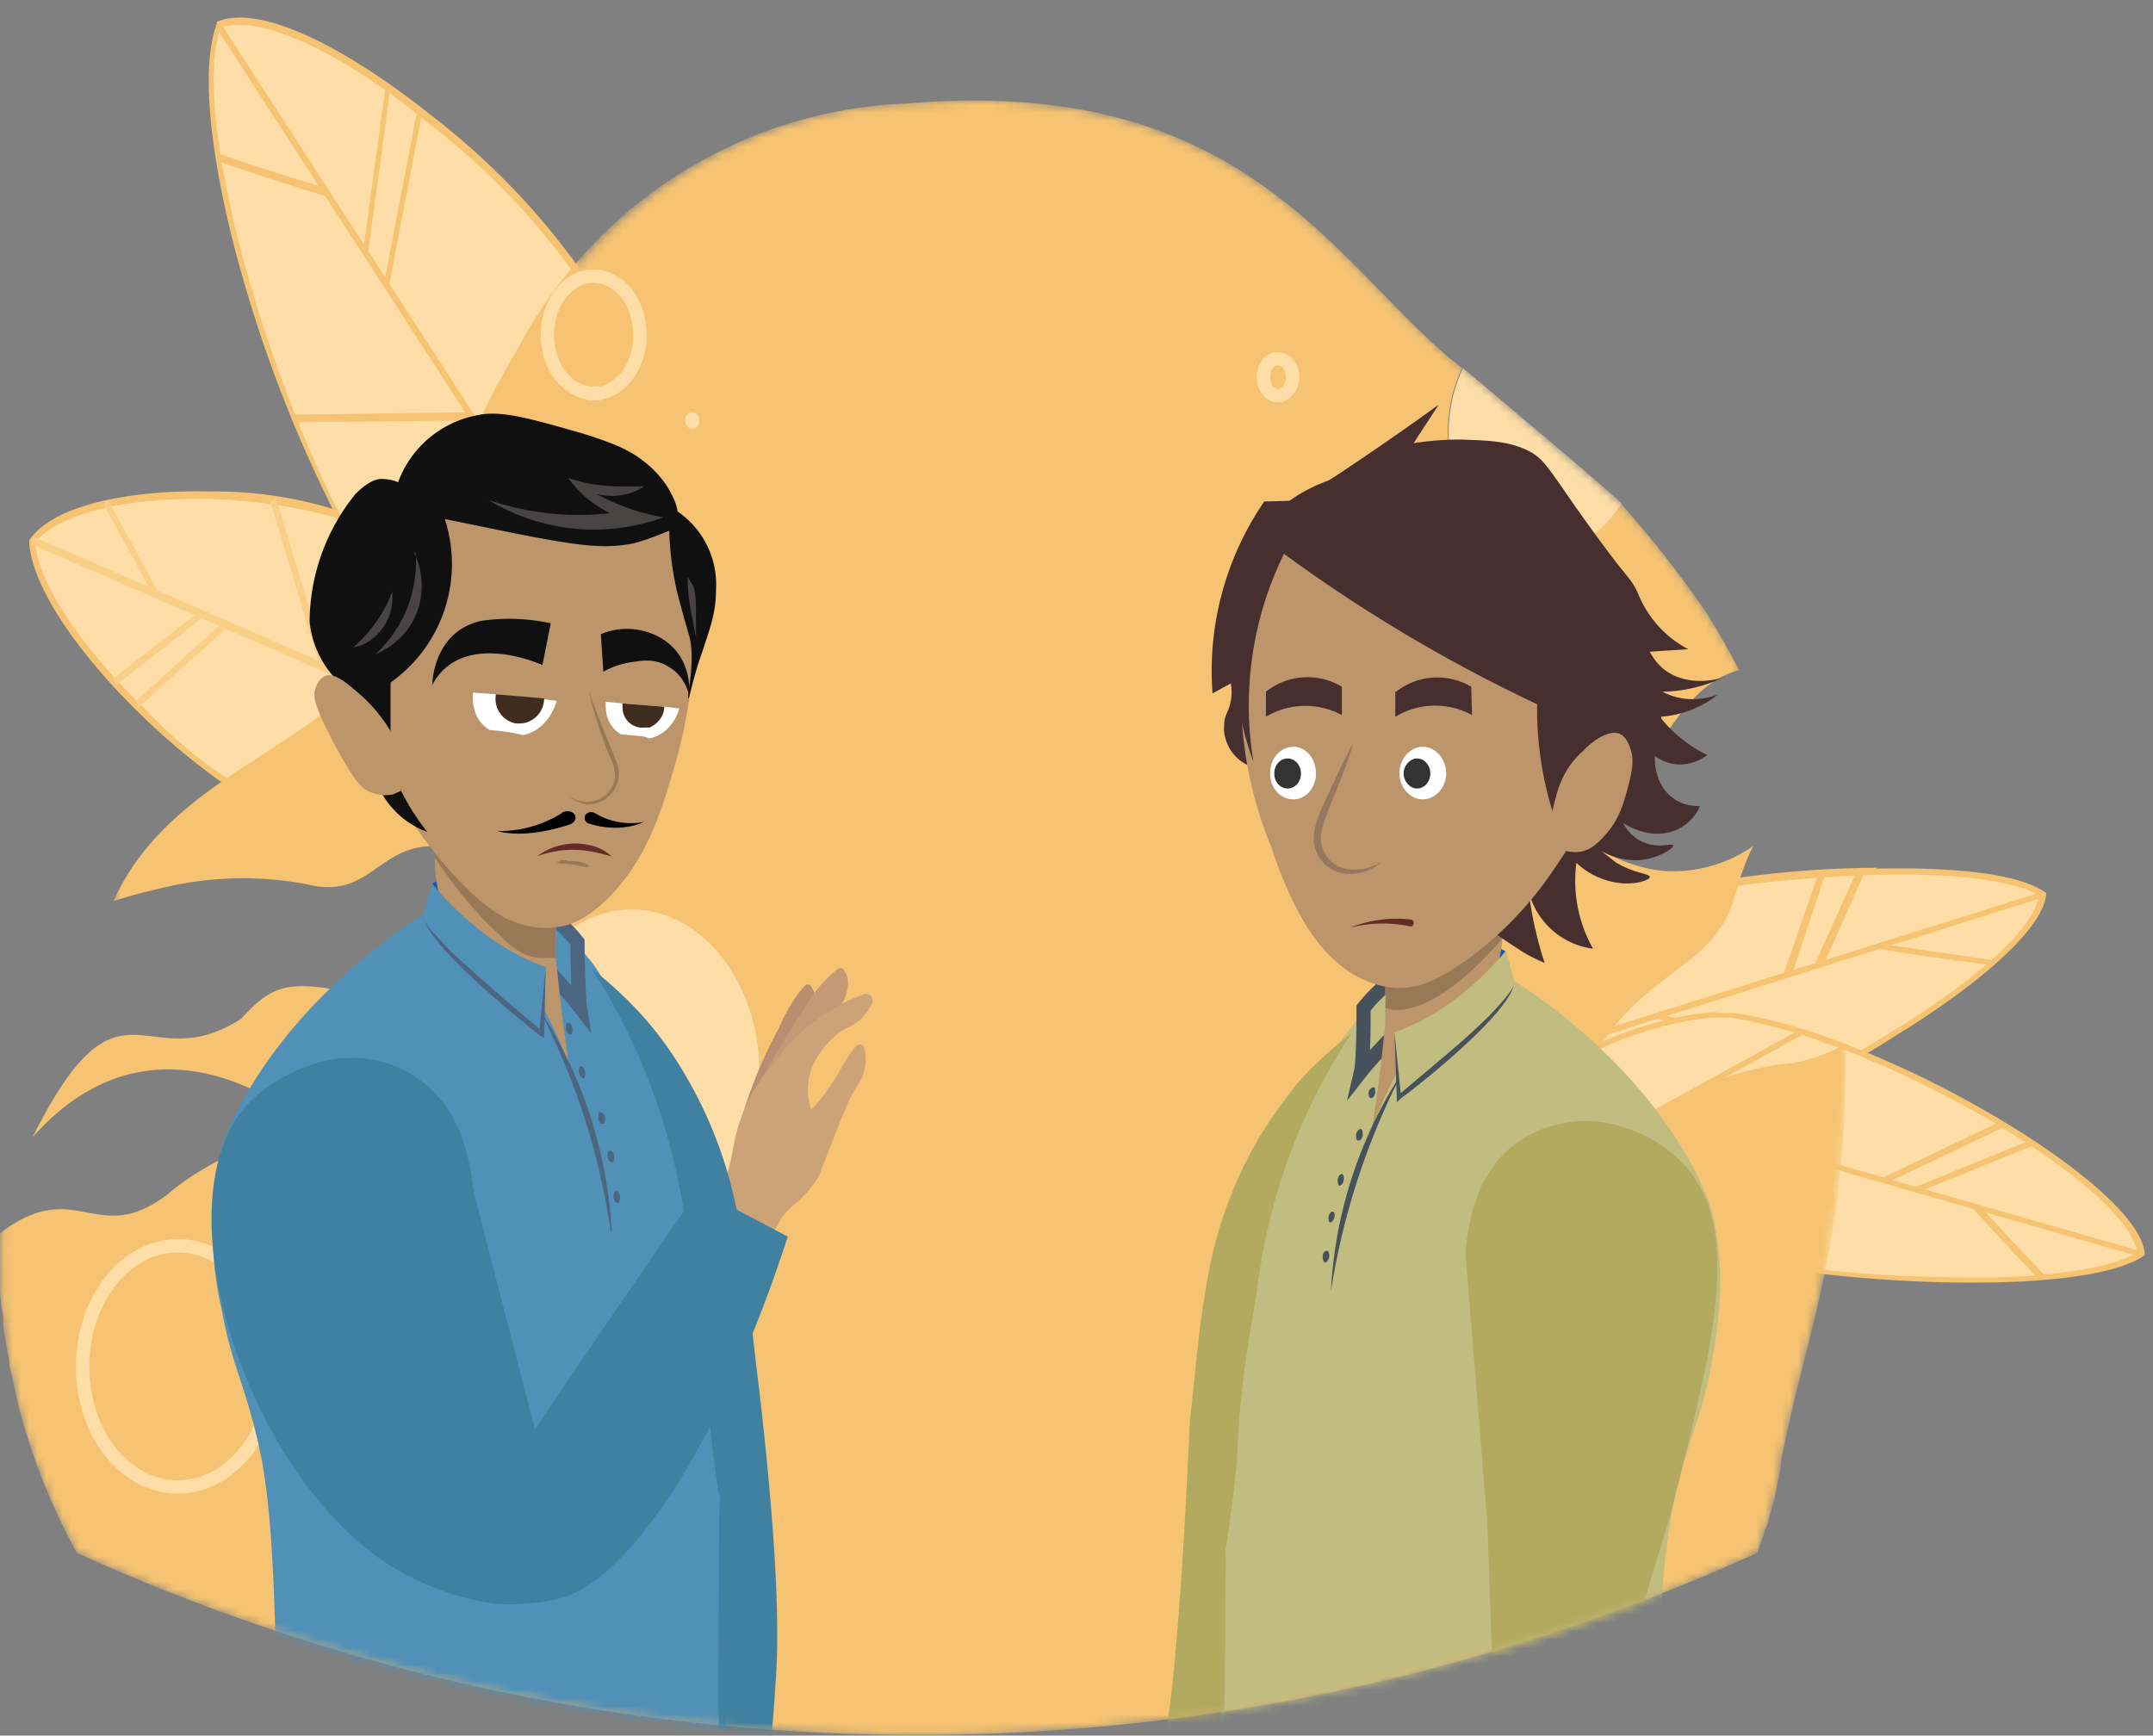 <svg fill="none" xmlns="http://www.w3.org/2000/svg" viewBox="0 0 258 208">
  <rect x="0" y="0" width="258" height="208" fill="#808080" stroke="none"/>
  <path fill-rule="evenodd" clip-rule="evenodd" d="M196.4 136.8c-11 1.8-19.2-2-22.2-7.5-2.4-4.3 3.6-14.8 8.6-17.2 15-7.3 54-10.4 62-5-.6 8.1-31 26.7-48.4 29.7Z" fill="#FEDEA6"/>
  <path d="M224.9 104a122 122 0 0 0-42.4 7.8c-5.2 2.6-11.2 13.2-8.7 17.6 1.6 3 4.5 5.3 8.3 6.7a28 28 0 0 0 14.4 1 96.5 96.5 0 0 0 30.7-13c8.5-5.2 17.7-12.4 18-17v-.1l-.2-.1c-3.1-2.2-10.9-3-20.1-2.8Zm-33.4 33c-8.6.2-14.5-3.5-16.9-7.8-2.2-4 3.5-14.3 8.4-16.7 7-3.4 19.7-6.1 33.5-7.2 13.4-1.1 24-.3 27.8 2-.4 3.8-7.2 10-17.7 16.4a96.5 96.5 0 0 1-30.3 12.8 32 32 0 0 1-4.8.5Z" fill="#F5C371"/>
  <path d="m174.5 129.7-.3-.7 70.5-22.1.3.6-70.5 22.2Z" fill="#F5C371"/>
  <path d="m222.5 104.4-5 11.1 1 .2 4.9-11-1-.3Zm-7.9 12.6-.9-.2 4.2-12.1.8.2-4 12Zm3.9 12-20-7 .4-.6 20 7-.4.5Zm-31.5-3.4-.9-.1 4-16.2.9.1-4 16.2Zm20.6 8.2-18-9 .5-.6 18 9-.5.6Zm17.7-20.8-.2.7c2 .4 7.6 1.2 13.8 2l.1-.6-13.7-2Z" fill="#F5C371"/>
  <path fill-rule="evenodd" clip-rule="evenodd" d="M194.6 146.8c-9.5-4.3-11.8-11.3-8.9-17 2.3-4.3 16.2-8.9 22-8 17.5 2.4 48.2 20.3 48.8 28.4-7.8 5.7-46.7 3.5-61.9-3.4Z" fill="#FEDEA6"/>
  <path d="M205.8 121.3c-6.7.2-18.4 4.4-20.5 8.5a9.8 9.8 0 0 0-.2 9.1 18 18 0 0 0 9.3 8.2c7.1 3.2 20.1 5.7 34 6.4 10.8.6 24 .1 28.5-3l.1-.2v-.1c-.7-8.3-31.5-26.3-49.2-28.8h-2Zm33 31.8c-3.2 0-6.7 0-10.4-.2a106 106 0 0 1-33.5-6.4c-9.7-4.4-11.4-11.4-8.8-16.5 2.2-4.2 15.8-8.7 21.5-8 8 1.2 19.7 5.8 30.6 12.1 10.6 6.2 17.4 12.3 17.9 16-2.7 1.7-9 2.8-17.4 3Z" fill="#F5C371"/>
  <path d="m256.4 150.6-70.8-20.3.3-.6 70.8 20.3-.3.6Z" fill="#F5C371"/>
  <path d="m243.2 136.7-13.8 5.6.4.6 13.8-5.6-.4-.6Zm-17.2 5.1-.5-.6 14-6.7.6.6-14.1 6.7Zm-8.4 10.8-7.8-15.4.8-.3 7.9 15.4-.9.3Zm-19.3-18.8-.6-.5 17.8-9.8.5.5-17.7 9.8Zm7.1 16.7-4.6-16 1-.1 4.5 16h-1Zm31.8-6.1-.8.4a395 395 0 0 0 8 8.6l.8-.4c-3.7-3.8-6.8-7.2-8-8.6Z" fill="#F5C371"/>
  <path fill-rule="evenodd" clip-rule="evenodd" d="M50.4 66c7.2 5.3 9 14.6 6.8 22.1-1.8 6-12.2 12.8-16.6 12C27.4 97.8 4.4 75.6 3.9 64.9c5.8-8 35.1-7.1 46.5 1.2Z" fill="#FEDEA6"/>
  <path d="M58.2 84.4a21 21 0 0 0-.6-8.3 18.7 18.7 0 0 0-7-10.4 48.8 48.8 0 0 0-25.5-6.8c-8.2-.2-18.2 1.2-21.5 5.7l-.1.1v.2c.5 11 23.7 33.3 37 35.6 4.6.9 15.2-6.1 17-12.2.3-1.3.6-2.6.7-3.9ZM4.2 65C7 61.6 15 59.6 25 59.8c10.3.3 20 2.9 25.2 6.7 6.1 4.4 8 11.7 7.3 18-.1 1.2-.3 2.3-.7 3.5-1.6 5.7-11.8 12.4-16.1 11.6a53 53 0 0 1-23-14.3C9.7 77.6 4.6 69.9 4.2 65Z" fill="#F5C371"/>
  <path d="m3.7 65.2.3-.9 53.3 23.2-.3.9L3.7 65.2Z" fill="#F9CF88"/>
  <path d="m24.3 74-.3-.8-10.4 8.1.3.8L24.3 74Zm-8.1 10.1 10.6-9.6.4.7-10.6 9.6-.4-.7ZM32.5 60l.6-.3 6 20-.7.4-6-20Zm1.8 37.5 13.4-14 .4.8-13.4 14-.4-.8ZM41.7 62l.6-.2 3.5 21-.7.2-3.4-21ZM19 71l-6-11-.6.5c2.8 4.9 5.1 9.3 6 11l.6-.6Z" fill="#F9CF88"/>
  <path fill-rule="evenodd" clip-rule="evenodd" d="m43 66.3-3.2-5.8C30.2 41.5 22.6 12.8 26.1 3 36.3-1.2 67.6 24.2 76 43.5a30 30 0 0 1-3.4 31.2 19 19 0 0 1-3.2 3c-5.9 4.1-13.5 4-20.3-3.2-2-2-4-4.9-6-8.2Z" fill="#FEDEA6"/>
  <path d="M78.8 60.3c.7-5.7-.2-11.6-2.6-17A86.9 86.9 0 0 0 51.9 14C43.2 7 31.8.2 26 2.6v.2c-1.8 4.7-1.1 13.9 1.8 25.7a161 161 0 0 0 15 38.1 47 47 0 0 0 6 8.3c6.4 6.7 14.1 7.9 20.7 3.2 1.2-.9 2.3-2 3.3-3.1a27 27 0 0 0 6.1-14.7Zm-52.4-57C31 1.7 40.7 6 51.5 14.9a85 85 0 0 1 24 28.9 29.6 29.6 0 0 1-3.2 30.6 15 15 0 0 1-3.2 3c-6.3 4.5-13.8 3.4-20-3.1-1.8-2-3.8-4.8-5.8-8.2L40 60.2C31 42 23 13.4 26.4 3.4Z" fill="#F5C371"/>
  <path d="m25.9 3.3.5-.6 46.4 71.7-.5.6L25.9 3.3Z" fill="#F5C371"/>
  <path d="m46.8 10.5-.6-.1-2.7 19.8.6.1 2.7-19.8ZM46 34.1l4-20.9.6.2-4 20.9-.6-.2ZM35.2 49.7l21.3-.3v1l-21.4.2v-1Zm28.9 12.4L70.8 35l.7.2-6.7 27.1-.7-.2Zm-22.8.9 21-4.5v.9l-21 4.4V63Zm-2.1-40.4c-2-.6-7.2-2.2-13-4.2l-.2.9c5.8 2 11 3.6 13 4.2l.2-1Z" fill="#F5C371"/>
  <mask id="a" style="mask-type:luminance" maskUnits="userSpaceOnUse" x="0" y="12" width="222" height="196">
    <path d="M108.7 12.3a55 55 0 0 0-39.4 19.3 3.1 3.1 0 0 0-.5-.2 5 5 0 0 0-1-.3h-.6c-3.1 0-5.6 3.1-5.6 7a6.9 6.9 0 0 0 0 1v.3l.1.4v.1a5 5 0 0 0 .3.8 6.5 6.5 0 0 0 .2.8L53.6 37a60 60 0 0 0-33.5 26 60.3 60.3 0 0 0-6.4 45 35.3 35.3 0 0 0-4.5 6.5 71.7 71.7 0 0 0-7.5 22.3c-1.3 6.4-1.6 11-1.6 11a68.7 68.7 0 0 0 0 4.4v3.8a102.8 102.8 0 0 0 .7 5.4v.7l.2.8.1.6v.1l.3 1.2a69 69 0 0 0 .4 1.9l.2 1 .5 1.8v.3a73.2 73.2 0 0 0 6.7 16.3 242.9 242.9 0 0 0 201.4 0l.2-.7.3-.9.3-.7.1-.5.3-1 .3-1a62.6 62.6 0 0 0 1-4v-.5l.2-1 .2-1.1c3.2-16 7.6-25.2 7.6-49 .8-15.7-12.5-45.5-12.5-45.5a64.8 64.8 0 0 0-4.9-8l-.6-.8a51.7 51.7 0 0 0-4-5.5 114 114 0 0 0-4.8-5.6 1138.8 1138.8 0 0 0-20.4-17.4C160.5 31.7 150 12 116.6 12l-7.9.3Z" fill="#fff"/>
  </mask>
  <g mask="url(#a)">
    <path d="M221.2 125.7c0 23.8-4.5 33-7.7 49l-.1 1v.1l-.2 1v.3l-.1.1a33.3 33.3 0 0 1-1.2 5v.2l-.4 1-.1.4a45.4 45.4 0 0 1-.6 1.6l-.2.7a243.2 243.2 0 0 1-201.4 0 105.5 105.5 0 0 1-1.2-2.3 75.4 75.4 0 0 1-6-16.2l-.2-1a43 43 0 0 1-.4-1.8l-.3-1.2v-.7l-.2-.8-.1-.7a26.4 26.4 0 0 1-.4-2.5v-1L.1 156a52.3 52.3 0 0 1-.1-8.2c9.2-7 11.5 1.8 20-4.6 6.2-5.4 16.9-8.5 16.9-8.5-6.7-5.3-20.7-12.3-33 1.6 10.6-21.2 13.4-6.8 25-14.2 3.6-4 5.5-4.5 12-3.4 13.8 3 8-16.2 20-14.4 0 0-2.4-2.9-9-2.9s-7.7 6.4-15 4.6a41 41 0 0 0-17.8.5c-1.8.4-3.7.9-5.5 1.5C21 91.5 41.5 89.3 47.2 75.2c4.3-10.8 8.6-23 15-33.7a55 55 0 0 1 46.5-29.1c39.8-3.4 50.7 18.4 65 30.5l1.5 1.2c-1 2.2-1.7 4.8-1.7 7.6 0 8 5.1 14.4 11.5 14.4 3.7 0 7-2.3 9.2-5.8a134.8 134.8 0 0 1 10.2 13 102.7 102.7 0 0 1 4 7c-6.3 1.7-9 9-12.2 12.4a19.7 19.7 0 0 1-9.3 4.5s4 6.4 12.7 7.2a17 17 0 0 0 10.5-3c-2.3 4.3-1.7 7.2-4.8 11-3.8 4.4-9.3 6-14 13.7-4.9 7.7-4 15.8-4 15.8a57.3 57.3 0 0 1 17.5-12 33 33 0 0 1 10-2.5c1.9-.3 4-1 6.2-2.2v.5Z" fill="#F5C371"/>
  </g>
  <mask id="b" style="mask-type:luminance" maskUnits="userSpaceOnUse" x="0" y="12" width="222" height="196">
    <path d="M108.7 12.3a55 55 0 0 0-39.4 19.3 3.1 3.1 0 0 0-.5-.2 5 5 0 0 0-1-.3h-.6c-3.1 0-5.6 3.1-5.6 7a6.9 6.9 0 0 0 0 1v.3l.1.4v.1a5 5 0 0 0 .3.8 6.5 6.5 0 0 0 .2.8L53.6 37a60 60 0 0 0-33.5 26 60.3 60.3 0 0 0-6.4 45 35.3 35.3 0 0 0-4.5 6.5 71.7 71.7 0 0 0-7.5 22.3c-1.3 6.4-1.6 11-1.6 11a68.7 68.7 0 0 0 0 4.4v3.8a102.8 102.8 0 0 0 .7 5.4v.7l.2.8.1.6v.1l.3 1.2a69 69 0 0 0 .4 1.9l.2 1 .5 1.8v.3a73.2 73.2 0 0 0 6.7 16.3 242.9 242.9 0 0 0 201.4 0l.2-.7.3-.9.3-.7.1-.5.3-1 .3-1a62.6 62.6 0 0 0 1-4v-.5l.2-1 .2-1.1c3.2-16 7.6-25.2 7.6-49 .8-15.7-12.5-45.5-12.5-45.5a64.8 64.8 0 0 0-4.9-8l-.6-.8a51.7 51.7 0 0 0-4-5.5 114 114 0 0 0-4.8-5.6 1138.8 1138.8 0 0 0-20.4-17.4C160.5 31.7 150 12 116.6 12l-7.9.3Z" fill="#fff"/>
  </mask>
  <g mask="url(#b)">
    <path d="M194.3 60.3c-2.1 3.5-5.5 5.8-9.2 5.8-6.4 0-11.5-6.5-11.5-14.4 0-2.8.7-5.4 1.7-7.6 0 0 18 15.1 19 16.2Z" fill="#FEDEA6"/>
  </g>
  <mask id="c" style="mask-type:luminance" maskUnits="userSpaceOnUse" x="0" y="12" width="222" height="196">
    <path d="M108.7 12.3a55 55 0 0 0-39.4 19.3 3.1 3.1 0 0 0-.5-.2 5 5 0 0 0-1-.3h-.6c-3.1 0-5.6 3.1-5.6 7a6.9 6.9 0 0 0 0 1v.3l.1.4v.1a5 5 0 0 0 .3.8 6.5 6.5 0 0 0 .2.8L53.6 37a60 60 0 0 0-33.5 26 60.3 60.3 0 0 0-6.4 45 35.3 35.3 0 0 0-4.5 6.5 71.7 71.7 0 0 0-7.5 22.3c-1.3 6.4-1.6 11-1.6 11a68.7 68.7 0 0 0 0 4.4v3.8a102.8 102.8 0 0 0 .7 5.4v.7l.2.8.1.6v.1l.3 1.2a69 69 0 0 0 .4 1.9l.2 1 .5 1.8v.3a73.2 73.2 0 0 0 6.7 16.3 242.9 242.9 0 0 0 201.4 0l.2-.7.3-.9.3-.7.1-.5.3-1 .3-1a62.6 62.6 0 0 0 1-4v-.5l.2-1 .2-1.1c3.2-16 7.6-25.2 7.6-49 .8-15.7-12.5-45.5-12.5-45.5a64.8 64.8 0 0 0-4.9-8l-.6-.8a51.7 51.7 0 0 0-4-5.5 114 114 0 0 0-4.8-5.6 1138.8 1138.8 0 0 0-20.4-17.4C160.5 31.7 150 12 116.6 12l-7.9.3Z" fill="#fff"/>
  </mask>
  <g mask="url(#c)">
    <path d="M91.1 128.5c0 10.8-7 19.5-15.4 19.5-8.6 0-15.5-8.7-15.5-19.5 0-10.7 7-19.5 15.5-19.5S91 117.8 91 128.5Z" fill="#FEDEA6"/>
  </g>
  <mask id="d" style="mask-type:luminance" maskUnits="userSpaceOnUse" x="0" y="12" width="222" height="196">
    <path d="M108.7 12.3a55 55 0 0 0-39.4 19.3 3.1 3.1 0 0 0-.5-.2 5 5 0 0 0-1-.3h-.6c-3.1 0-5.6 3.1-5.6 7a6.9 6.9 0 0 0 0 1v.3l.1.4v.1a5 5 0 0 0 .3.8 6.5 6.5 0 0 0 .2.8L53.6 37a60 60 0 0 0-33.5 26 60.3 60.3 0 0 0-6.4 45 35.3 35.3 0 0 0-4.5 6.5 71.7 71.7 0 0 0-7.5 22.3c-1.3 6.4-1.6 11-1.6 11a68.7 68.7 0 0 0 0 4.4v3.8a102.8 102.8 0 0 0 .7 5.4v.7l.2.8.1.6v.1l.3 1.2a69 69 0 0 0 .4 1.9l.2 1 .5 1.8v.3a73.2 73.2 0 0 0 6.7 16.3 242.9 242.9 0 0 0 201.4 0l.2-.7.3-.9.3-.7.1-.5.3-1 .3-1a62.6 62.6 0 0 0 1-4v-.5l.2-1 .2-1.1c3.2-16 7.6-25.2 7.6-49 .8-15.7-12.5-45.5-12.5-45.5a64.8 64.8 0 0 0-4.9-8l-.6-.8a51.7 51.7 0 0 0-4-5.5 114 114 0 0 0-4.8-5.6 1138.8 1138.8 0 0 0-20.4-17.4C160.5 31.7 150 12 116.6 12l-7.9.3Z" fill="#fff"/>
  </mask>
  <g mask="url(#d)">
    <path d="M178.2 97.9c0 3.9-2.5 7-5.6 7-3 0-5.6-3.1-5.6-7 0-4 2.5-7.1 5.6-7.1 3.1 0 5.6 3.2 5.6 7Z" fill="#BDDEEF"/>
  </g>
  <mask id="e" style="mask-type:luminance" maskUnits="userSpaceOnUse" x="0" y="12" width="222" height="196">
    <path d="M108.7 12.3a55 55 0 0 0-39.4 19.3 3.1 3.1 0 0 0-.5-.2 5 5 0 0 0-1-.3h-.6c-3.1 0-5.6 3.1-5.6 7a6.9 6.9 0 0 0 0 1v.3l.1.4v.1a5 5 0 0 0 .3.8 6.5 6.5 0 0 0 .2.8L53.6 37a60 60 0 0 0-33.5 26 60.3 60.3 0 0 0-6.4 45 35.3 35.3 0 0 0-4.5 6.5 71.7 71.7 0 0 0-7.5 22.3c-1.3 6.4-1.6 11-1.6 11a68.7 68.7 0 0 0 0 4.4v3.8a102.8 102.8 0 0 0 .7 5.4v.7l.2.8.1.6v.1l.3 1.2a69 69 0 0 0 .4 1.9l.2 1 .5 1.8v.3a73.2 73.2 0 0 0 6.7 16.3 242.9 242.9 0 0 0 201.4 0l.2-.7.3-.9.3-.7.1-.5.3-1 .3-1a62.6 62.6 0 0 0 1-4v-.5l.2-1 .2-1.1c3.2-16 7.6-25.2 7.6-49 .8-15.7-12.5-45.5-12.5-45.5a64.8 64.8 0 0 0-4.9-8l-.6-.8a51.7 51.7 0 0 0-4-5.5 114 114 0 0 0-4.8-5.6 1138.8 1138.8 0 0 0-20.4-17.4C160.5 31.7 150 12 116.6 12l-7.9.3Z" fill="#fff"/>
  </mask>
  <g mask="url(#e)">
    <path d="M53.2 80c0 .6-.4 1-.9 1-.4 0-.8-.4-.8-1s.4-1 .8-1c.5 0 .9.4.9 1Z" fill="#BDDEEF"/>
  </g>
  <mask id="f" style="mask-type:luminance" maskUnits="userSpaceOnUse" x="0" y="12" width="222" height="196">
    <path d="M108.7 12.3a55 55 0 0 0-39.4 19.3 3.1 3.1 0 0 0-.5-.2 5 5 0 0 0-1-.3h-.6c-3.1 0-5.6 3.1-5.6 7a6.9 6.9 0 0 0 0 1v.3l.1.4v.1a5 5 0 0 0 .3.8 6.5 6.5 0 0 0 .2.8L53.6 37a60 60 0 0 0-33.5 26 60.3 60.3 0 0 0-6.4 45 35.3 35.3 0 0 0-4.5 6.5 71.7 71.7 0 0 0-7.5 22.3c-1.3 6.4-1.6 11-1.6 11a68.7 68.7 0 0 0 0 4.4v3.8a102.8 102.8 0 0 0 .7 5.4v.7l.2.8.1.6v.1l.3 1.2a69 69 0 0 0 .4 1.9l.2 1 .5 1.8v.3a73.2 73.2 0 0 0 6.7 16.3 242.9 242.9 0 0 0 201.4 0l.2-.7.3-.9.3-.7.1-.5.3-1 .3-1a62.6 62.6 0 0 0 1-4v-.5l.2-1 .2-1.1c3.2-16 7.6-25.2 7.6-49 .8-15.7-12.5-45.5-12.5-45.5a64.8 64.8 0 0 0-4.9-8l-.6-.8a51.7 51.7 0 0 0-4-5.5 114 114 0 0 0-4.8-5.6 1138.8 1138.8 0 0 0-20.4-17.4C160.5 31.7 150 12 116.6 12l-7.9.3Z" fill="#fff"/>
  </mask>
  <g mask="url(#f)">
    <path d="M60.2 82c0 .6-.3 1-.8 1s-.8-.4-.8-1 .3-1 .8-1 .8.4.8 1Z" fill="#BDDEEF"/>
  </g>
  <mask id="g" style="mask-type:luminance" maskUnits="userSpaceOnUse" x="0" y="12" width="222" height="196">
    <path d="M108.7 12.3a55 55 0 0 0-39.4 19.3 3.1 3.1 0 0 0-.5-.2 5 5 0 0 0-1-.3h-.6c-3.1 0-5.6 3.1-5.6 7a6.9 6.9 0 0 0 0 1v.3l.1.4v.1a5 5 0 0 0 .3.8 6.5 6.5 0 0 0 .2.8L53.6 37a60 60 0 0 0-33.5 26 60.3 60.3 0 0 0-6.4 45 35.3 35.3 0 0 0-4.5 6.5 71.7 71.7 0 0 0-7.5 22.3c-1.3 6.4-1.6 11-1.6 11a68.7 68.7 0 0 0 0 4.4v3.8a102.8 102.8 0 0 0 .7 5.4v.7l.2.8.1.6v.1l.3 1.2a69 69 0 0 0 .4 1.9l.2 1 .5 1.8v.3a73.2 73.2 0 0 0 6.7 16.3 242.9 242.9 0 0 0 201.4 0l.2-.7.3-.9.3-.7.1-.5.3-1 .3-1a62.6 62.6 0 0 0 1-4v-.5l.2-1 .2-1.1c3.2-16 7.6-25.2 7.6-49 .8-15.7-12.5-45.5-12.5-45.5a64.8 64.8 0 0 0-4.9-8l-.6-.8a51.7 51.7 0 0 0-4-5.5 114 114 0 0 0-4.8-5.6 1138.8 1138.8 0 0 0-20.4-17.4C160.5 31.7 150 12 116.6 12l-7.9.3Z" fill="#fff"/>
  </mask>
  <g mask="url(#g)">
    <path d="M83.8 50.4c0 .6-.4 1-.9 1-.4 0-.8-.4-.8-1s.4-1 .8-1c.5 0 .9.4.9 1Z" fill="#FEDEA6"/>
  </g>
  <mask id="h" style="mask-type:luminance" maskUnits="userSpaceOnUse" x="0" y="12" width="222" height="196">
    <path d="M108.7 12.3a55 55 0 0 0-39.4 19.3 3.1 3.1 0 0 0-.5-.2 5 5 0 0 0-1-.3h-.6c-3.1 0-5.6 3.1-5.6 7a6.9 6.9 0 0 0 0 1v.3l.1.4v.1a5 5 0 0 0 .3.8 6.5 6.5 0 0 0 .2.8L53.6 37a60 60 0 0 0-33.5 26 60.3 60.3 0 0 0-6.4 45 35.3 35.3 0 0 0-4.5 6.5 71.7 71.7 0 0 0-7.5 22.3c-1.3 6.4-1.6 11-1.6 11a68.7 68.7 0 0 0 0 4.4v3.8a102.8 102.8 0 0 0 .7 5.4v.7l.2.8.1.6v.1l.3 1.2a69 69 0 0 0 .4 1.9l.2 1 .5 1.8v.3a73.2 73.2 0 0 0 6.7 16.3 242.9 242.9 0 0 0 201.4 0l.2-.7.3-.9.3-.7.1-.5.3-1 .3-1a62.6 62.6 0 0 0 1-4v-.5l.2-1 .2-1.1c3.2-16 7.6-25.2 7.6-49 .8-15.7-12.5-45.5-12.5-45.5a64.8 64.8 0 0 0-4.9-8l-.6-.8a51.7 51.7 0 0 0-4-5.5 114 114 0 0 0-4.8-5.6 1138.8 1138.8 0 0 0-20.4-17.4C160.5 31.7 150 12 116.6 12l-7.9.3Z" fill="#fff"/>
  </mask>
  <g mask="url(#h)">
    <path d="M193.7 144.2c0 .6-.4 1-.9 1-.4 0-.8-.4-.8-1s.4-1 .8-1c.5 0 .9.4.9 1Z" fill="#BDDEEF"/>
  </g>
  <mask id="i" style="mask-type:luminance" maskUnits="userSpaceOnUse" x="0" y="12" width="222" height="196">
    <path d="M108.7 12.3a55 55 0 0 0-39.4 19.3 3.1 3.1 0 0 0-.5-.2 5 5 0 0 0-1-.3h-.6c-3.1 0-5.6 3.1-5.6 7a6.9 6.9 0 0 0 0 1v.3l.1.4v.1a5 5 0 0 0 .3.8 6.5 6.5 0 0 0 .2.8L53.6 37a60 60 0 0 0-33.5 26 60.3 60.3 0 0 0-6.4 45 35.3 35.3 0 0 0-4.5 6.5 71.7 71.7 0 0 0-7.5 22.3c-1.3 6.4-1.6 11-1.6 11a68.7 68.7 0 0 0 0 4.4v3.8a102.8 102.8 0 0 0 .7 5.4v.7l.2.8.1.6v.1l.3 1.2a69 69 0 0 0 .4 1.9l.2 1 .5 1.8v.3a73.2 73.2 0 0 0 6.7 16.3 242.9 242.9 0 0 0 201.4 0l.2-.7.3-.9.3-.7.1-.5.3-1 .3-1a62.6 62.6 0 0 0 1-4v-.5l.2-1 .2-1.1c3.2-16 7.6-25.2 7.6-49 .8-15.7-12.5-45.5-12.5-45.5a64.8 64.8 0 0 0-4.9-8l-.6-.8a51.7 51.7 0 0 0-4-5.5 114 114 0 0 0-4.8-5.6 1138.8 1138.8 0 0 0-20.4-17.4C160.5 31.7 150 12 116.6 12l-7.9.3Z" fill="#fff"/>
  </mask>
  <g mask="url(#i)">
    <path d="M196.5 141.3c0 .6-.3 1-.8 1s-.9-.4-.9-1 .4-1 .9-1 .8.4.8 1Z" fill="#BDDEEF"/>
  </g>
  <mask id="j" style="mask-type:luminance" maskUnits="userSpaceOnUse" x="0" y="12" width="222" height="196">
    <path d="M108.7 12.3a55 55 0 0 0-39.4 19.3 3.1 3.1 0 0 0-.5-.2 5 5 0 0 0-1-.3h-.6c-3.1 0-5.6 3.1-5.6 7a6.9 6.9 0 0 0 0 1v.3l.1.4v.1a5 5 0 0 0 .3.8 6.5 6.5 0 0 0 .2.8L53.6 37a60 60 0 0 0-33.5 26 60.3 60.3 0 0 0-6.4 45 35.3 35.3 0 0 0-4.5 6.5 71.7 71.7 0 0 0-7.5 22.3c-1.3 6.4-1.6 11-1.6 11a68.7 68.7 0 0 0 0 4.4v3.8a102.8 102.8 0 0 0 .7 5.4v.7l.2.8.1.6v.1l.3 1.2a69 69 0 0 0 .4 1.9l.2 1 .5 1.8v.3a73.2 73.2 0 0 0 6.7 16.3 242.9 242.9 0 0 0 201.4 0l.2-.7.3-.9.3-.7.1-.5.3-1 .3-1a62.6 62.6 0 0 0 1-4v-.5l.2-1 .2-1.1c3.2-16 7.6-25.2 7.6-49 .8-15.7-12.5-45.5-12.5-45.5a64.8 64.8 0 0 0-4.9-8l-.6-.8a51.7 51.7 0 0 0-4-5.5 114 114 0 0 0-4.8-5.6 1138.8 1138.8 0 0 0-20.4-17.4C160.5 31.7 150 12 116.6 12l-7.9.3Z" fill="#fff"/>
  </mask>
  <g mask="url(#j)">
    <path d="M58.6 76.6c0 .9-.7 1.7-1.4 1.7s-1.4-.8-1.4-1.7c0-1 .7-1.8 1.4-1.8s1.4.8 1.4 1.8Z" fill="#BDDEEF"/>
  </g>
  <mask id="k" style="mask-type:luminance" maskUnits="userSpaceOnUse" x="0" y="12" width="222" height="196">
    <path d="M108.7 12.3a55 55 0 0 0-39.4 19.3 3.1 3.1 0 0 0-.5-.2 5 5 0 0 0-1-.3h-.6c-3.1 0-5.6 3.1-5.6 7a6.9 6.9 0 0 0 0 1v.3l.1.4v.1a5 5 0 0 0 .3.8 6.5 6.5 0 0 0 .2.8L53.6 37a60 60 0 0 0-33.5 26 60.3 60.3 0 0 0-6.4 45 35.3 35.3 0 0 0-4.5 6.5 71.7 71.7 0 0 0-7.5 22.3c-1.3 6.4-1.6 11-1.6 11a68.7 68.7 0 0 0 0 4.4v3.8a102.8 102.8 0 0 0 .7 5.4v.7l.2.8.1.6v.1l.3 1.2a69 69 0 0 0 .4 1.9l.2 1 .5 1.8v.3a73.2 73.2 0 0 0 6.7 16.3 242.9 242.9 0 0 0 201.4 0l.2-.7.3-.9.3-.7.1-.5.3-1 .3-1a62.6 62.6 0 0 0 1-4v-.5l.2-1 .2-1.1c3.2-16 7.6-25.2 7.6-49 .8-15.7-12.5-45.5-12.5-45.5a64.8 64.8 0 0 0-4.9-8l-.6-.8a51.7 51.7 0 0 0-4-5.5 114 114 0 0 0-4.8-5.6 1138.8 1138.8 0 0 0-20.4-17.4C160.5 31.7 150 12 116.6 12l-7.9.3Z" fill="#fff"/>
  </mask>
  <g mask="url(#k)">
    <path d="M54 141.6c1 0 1.8-1 1.8-2.3 0-1.2-.7-2.2-1.7-2.2s-1.8 1-1.8 2.2c0 1.3.8 2.3 1.8 2.3Z" stroke="#fff" stroke-width="1.6" stroke-miterlimit="10"/>
  </g>
  <mask id="l" style="mask-type:luminance" maskUnits="userSpaceOnUse" x="0" y="12" width="222" height="196">
    <path d="M108.7 12.3a55 55 0 0 0-39.4 19.3 3.1 3.1 0 0 0-.5-.2 5 5 0 0 0-1-.3h-.6c-3.1 0-5.6 3.1-5.6 7a6.9 6.9 0 0 0 0 1v.3l.1.4v.1a5 5 0 0 0 .3.8 6.5 6.5 0 0 0 .2.8L53.6 37a60 60 0 0 0-33.5 26 60.3 60.3 0 0 0-6.4 45 35.3 35.3 0 0 0-4.5 6.5 71.7 71.7 0 0 0-7.5 22.3c-1.3 6.4-1.6 11-1.6 11a68.7 68.7 0 0 0 0 4.4v3.8a102.8 102.8 0 0 0 .7 5.4v.7l.2.8.1.6v.1l.3 1.2a69 69 0 0 0 .4 1.9l.2 1 .5 1.8v.3a73.2 73.2 0 0 0 6.7 16.3 242.9 242.9 0 0 0 201.4 0l.2-.7.3-.9.3-.7.1-.5.3-1 .3-1a62.6 62.6 0 0 0 1-4v-.5l.2-1 .2-1.1c3.2-16 7.6-25.2 7.6-49 .8-15.7-12.5-45.5-12.5-45.5a64.8 64.8 0 0 0-4.9-8l-.6-.8a51.7 51.7 0 0 0-4-5.5 114 114 0 0 0-4.8-5.6 1138.8 1138.8 0 0 0-20.4-17.4C160.5 31.7 150 12 116.6 12l-7.9.3Z" fill="#fff"/>
  </mask>
  <g mask="url(#l)">
    <path d="M153.1 47.4c1 0 1.8-1 1.8-2.2 0-1.2-.8-2.2-1.8-2.2s-1.7 1-1.7 2.2c0 1.2.7 2.2 1.7 2.2Z" stroke="#FEDEA6" stroke-width="1.6" stroke-miterlimit="10"/>
  </g>
  <mask id="m" style="mask-type:luminance" maskUnits="userSpaceOnUse" x="0" y="12" width="222" height="196">
    <path d="M108.7 12.3a55 55 0 0 0-39.4 19.3 3.1 3.1 0 0 0-.5-.2 5 5 0 0 0-1-.3h-.6c-3.1 0-5.6 3.1-5.6 7a6.9 6.9 0 0 0 0 1v.3l.1.4v.1a5 5 0 0 0 .3.8 6.5 6.5 0 0 0 .2.8L53.6 37a60 60 0 0 0-33.5 26 60.3 60.3 0 0 0-6.4 45 35.3 35.3 0 0 0-4.5 6.5 71.7 71.7 0 0 0-7.5 22.3c-1.3 6.4-1.6 11-1.6 11a68.7 68.7 0 0 0 0 4.4v3.8a102.8 102.8 0 0 0 .7 5.4v.7l.2.8.1.6v.1l.3 1.2a69 69 0 0 0 .4 1.9l.2 1 .5 1.8v.3a73.2 73.2 0 0 0 6.7 16.3 242.9 242.9 0 0 0 201.4 0l.2-.7.3-.9.3-.7.1-.5.3-1 .3-1a62.6 62.6 0 0 0 1-4v-.5l.2-1 .2-1.1c3.2-16 7.6-25.2 7.6-49 .8-15.7-12.5-45.5-12.5-45.5a64.8 64.8 0 0 0-4.9-8l-.6-.8a51.7 51.7 0 0 0-4-5.5 114 114 0 0 0-4.8-5.6 1138.8 1138.8 0 0 0-20.4-17.4C160.5 31.7 150 12 116.6 12l-7.9.3Z" fill="#fff"/>
  </mask>
  <g mask="url(#m)">
    <path d="M71.1 47.2c3.1 0 5.6-3.2 5.6-7 0-4-2.5-7.1-5.6-7.1-3 0-5.5 3.1-5.5 7 0 4 2.5 7 5.5 7Z" stroke="#FEDEA6" stroke-width="1.6" stroke-miterlimit="10"/>
  </g>
  <mask id="n" style="mask-type:luminance" maskUnits="userSpaceOnUse" x="0" y="12" width="222" height="196">
    <path d="M108.7 12.3a55 55 0 0 0-39.4 19.3 3.1 3.1 0 0 0-.5-.2 5 5 0 0 0-1-.3h-.6c-3.1 0-5.6 3.1-5.6 7a6.9 6.9 0 0 0 0 1v.3l.1.4v.1a5 5 0 0 0 .3.8 6.5 6.5 0 0 0 .2.8L53.6 37a60 60 0 0 0-33.5 26 60.3 60.3 0 0 0-6.4 45 35.3 35.3 0 0 0-4.5 6.5 71.7 71.7 0 0 0-7.5 22.3c-1.3 6.4-1.6 11-1.6 11a68.7 68.7 0 0 0 0 4.4v3.8a102.8 102.8 0 0 0 .7 5.4v.7l.2.8.1.6v.1l.3 1.2a69 69 0 0 0 .4 1.9l.2 1 .5 1.8v.3a73.2 73.2 0 0 0 6.7 16.3 242.9 242.9 0 0 0 201.4 0l.2-.7.3-.9.3-.7.1-.5.3-1 .3-1a62.6 62.6 0 0 0 1-4v-.5l.2-1 .2-1.1c3.2-16 7.6-25.2 7.6-49 .8-15.7-12.5-45.5-12.5-45.5a64.8 64.8 0 0 0-4.9-8l-.6-.8a51.7 51.7 0 0 0-4-5.5 114 114 0 0 0-4.8-5.6 1138.8 1138.8 0 0 0-20.4-17.4C160.5 31.7 150 12 116.6 12l-7.9.3Z" fill="#fff"/>
  </mask>
  <g mask="url(#n)">
    <path d="M21.3 178.2c6.4 0 11.5-6.5 11.5-14.4 0-8-5.1-14.5-11.5-14.5-6.3 0-11.4 6.5-11.4 14.5s5.1 14.4 11.4 14.4Z" stroke="#FEDEA6" stroke-width="1.6" stroke-miterlimit="10"/>
  </g>
  <mask id="o" style="mask-type:luminance" maskUnits="userSpaceOnUse" x="0" y="12" width="222" height="196">
    <path d="M108.7 12.3a55 55 0 0 0-39.4 19.3 3.1 3.1 0 0 0-.5-.2 5 5 0 0 0-1-.3h-.6c-3.1 0-5.6 3.1-5.6 7a6.9 6.9 0 0 0 0 1v.3l.1.4v.1a5 5 0 0 0 .3.8 6.5 6.5 0 0 0 .2.8L53.6 37a60 60 0 0 0-33.5 26 60.3 60.3 0 0 0-6.4 45 35.3 35.3 0 0 0-4.5 6.5 71.7 71.7 0 0 0-7.5 22.3c-1.3 6.4-1.6 11-1.6 11a68.7 68.7 0 0 0 0 4.4v3.8a102.8 102.8 0 0 0 .7 5.4v.7l.2.8.1.6v.1l.3 1.2a69 69 0 0 0 .4 1.9l.2 1 .5 1.8v.3a73.2 73.2 0 0 0 6.7 16.3 242.9 242.9 0 0 0 201.4 0l.2-.7.3-.9.3-.7.1-.5.3-1 .3-1a62.6 62.6 0 0 0 1-4v-.5l.2-1 .2-1.1c3.2-16 7.6-25.2 7.6-49 .8-15.7-12.5-45.5-12.5-45.5a64.8 64.8 0 0 0-4.9-8l-.6-.8a51.7 51.7 0 0 0-4-5.5 114 114 0 0 0-4.8-5.6 1138.8 1138.8 0 0 0-20.4-17.4C160.5 31.7 150 12 116.6 12l-7.9.3Z" fill="#fff"/>
  </mask>
  <g mask="url(#o)">
    <path d="M88.3 136.1a54.3 54.3 0 0 1 5-12.8s1.1-2.8 3-5l.2-.2c.2-.2.6-.1.7.1l.3.6c.7 1.6-.2 3.8-2.2 5.7v.1l-7 11.5Z" fill="#B78E70"/>
  </g>
  <mask id="p" style="mask-type:luminance" maskUnits="userSpaceOnUse" x="0" y="12" width="222" height="196">
    <path d="M108.7 12.3a55 55 0 0 0-39.4 19.3 3.1 3.1 0 0 0-.5-.2 5 5 0 0 0-1-.3h-.6c-3.1 0-5.6 3.1-5.6 7a6.9 6.9 0 0 0 0 1v.3l.1.4v.1a5 5 0 0 0 .3.8 6.5 6.5 0 0 0 .2.8L53.6 37a60 60 0 0 0-33.5 26 60.3 60.3 0 0 0-6.4 45 35.3 35.3 0 0 0-4.5 6.5 71.7 71.7 0 0 0-7.5 22.3c-1.3 6.4-1.6 11-1.6 11a68.7 68.7 0 0 0 0 4.4v3.8a102.8 102.8 0 0 0 .7 5.4v.7l.2.8.1.6v.1l.3 1.2a69 69 0 0 0 .4 1.9l.2 1 .5 1.8v.3a73.2 73.2 0 0 0 6.7 16.3 242.9 242.9 0 0 0 201.4 0l.2-.7.3-.9.3-.7.1-.5.3-1 .3-1a62.6 62.6 0 0 0 1-4v-.5l.2-1 .2-1.1c3.2-16 7.6-25.2 7.6-49 .8-15.7-12.5-45.5-12.5-45.5a64.8 64.8 0 0 0-4.9-8l-.6-.8a51.7 51.7 0 0 0-4-5.5 114 114 0 0 0-4.8-5.6 1138.8 1138.8 0 0 0-20.4-17.4C160.5 31.7 150 12 116.6 12l-7.9.3Z" fill="#fff"/>
  </mask>
  <g mask="url(#p)">
    <path d="M89.8 132.7c-.4-.3 1.3-3.2 4.5-8.6l2.5-3.9a14.8 14.8 0 0 1 3.5-4c.3-.3.6-.2.8 0l.3.5c.7 1.6-.3 3.9-2.2 5.8-7.1 8.6-9.1 10.4-9.4 10.2Z" fill="#C49976"/>
  </g>
  <mask id="q" style="mask-type:luminance" maskUnits="userSpaceOnUse" x="0" y="12" width="222" height="196">
    <path d="M108.7 12.3a55 55 0 0 0-39.4 19.3 3.1 3.1 0 0 0-.5-.2 5 5 0 0 0-1-.3h-.6c-3.1 0-5.6 3.1-5.6 7a6.9 6.9 0 0 0 0 1v.3l.1.4v.1a5 5 0 0 0 .3.8 6.5 6.5 0 0 0 .2.8L53.6 37a60 60 0 0 0-33.5 26 60.3 60.3 0 0 0-6.4 45 35.3 35.3 0 0 0-4.5 6.5 71.7 71.7 0 0 0-7.5 22.3c-1.3 6.4-1.6 11-1.6 11a68.7 68.7 0 0 0 0 4.4v3.8a102.8 102.8 0 0 0 .7 5.4v.7l.2.8.1.6v.1l.3 1.2a69 69 0 0 0 .4 1.9l.2 1 .5 1.8v.3a73.2 73.2 0 0 0 6.7 16.3 242.9 242.9 0 0 0 201.4 0l.2-.7.3-.9.3-.7.1-.5.3-1 .3-1a62.6 62.6 0 0 0 1-4v-.5l.2-1 .2-1.1c3.2-16 7.6-25.2 7.6-49 .8-15.7-12.5-45.5-12.5-45.5a64.8 64.8 0 0 0-4.9-8l-.6-.8a51.7 51.7 0 0 0-4-5.5 114 114 0 0 0-4.8-5.6 1138.8 1138.8 0 0 0-20.4-17.4C160.5 31.7 150 12 116.6 12l-7.9.3Z" fill="#fff"/>
  </mask>
  <g mask="url(#q)">
    <path d="M82.8 147.5c1-1 2.4-2.5 3.5-4.8 1.7-3.4 1.2-5.2 2.6-9 1.2-3.3 3.1-5.5 4.5-7.2a23 23 0 0 1 10-7.3.8.8 0 0 1 1 1.2c-.2.5-.6 1-1 1.5-1.3 1.3-2.2 1.1-3.7 2.6-.6.6-1.6 1.6-2.3 3.2a7.6 7.6 0 0 0-.2 5.3c1.2-1.2 2-2.4 2.5-3.2.6-.7.8-1.4 1.6-2.6.8-1.3 1.4-2.2 1.9-2 .5 0 .7 1.7.4 3-.3 1.5-1 1.8-2 4l-1 2.4-2.5 6.4c-1.3 2.2-3 3.4-3.3 3.7-1 .8-2.4 2.7-3.6 8l-8.4-5.2Z" fill="#CCA279"/>
  </g>
  <mask id="r" style="mask-type:luminance" maskUnits="userSpaceOnUse" x="0" y="12" width="222" height="196">
    <path d="M108.7 12.3a55 55 0 0 0-39.4 19.3 3.1 3.1 0 0 0-.5-.2 5 5 0 0 0-1-.3h-.6c-3.1 0-5.6 3.1-5.6 7a6.9 6.9 0 0 0 0 1v.3l.1.4v.1a5 5 0 0 0 .3.8 6.5 6.5 0 0 0 .2.8L53.6 37a60 60 0 0 0-33.5 26 60.3 60.3 0 0 0-6.4 45 35.3 35.3 0 0 0-4.5 6.5 71.7 71.7 0 0 0-7.5 22.3c-1.3 6.4-1.6 11-1.6 11a68.7 68.7 0 0 0 0 4.4v3.8a102.8 102.8 0 0 0 .7 5.4v.7l.2.8.1.6v.1l.3 1.2a69 69 0 0 0 .4 1.9l.2 1 .5 1.8v.3a73.2 73.2 0 0 0 6.7 16.3 242.9 242.9 0 0 0 201.4 0l.2-.7.3-.9.3-.7.1-.5.3-1 .3-1a62.6 62.6 0 0 0 1-4v-.5l.2-1 .2-1.1c3.2-16 7.6-25.2 7.6-49 .8-15.7-12.5-45.5-12.5-45.5a64.8 64.8 0 0 0-4.9-8l-.6-.8a51.7 51.7 0 0 0-4-5.5 114 114 0 0 0-4.8-5.6 1138.8 1138.8 0 0 0-20.4-17.4C160.5 31.7 150 12 116.6 12l-7.9.3Z" fill="#fff"/>
  </mask>
  <g mask="url(#r)">
    <path d="M51.8 105.9c.6-.4 2.2-1.2 4.3-1 3.2.2 5 2.6 5.3 3l-.8 3.3-9.3-1.5.5-3.8Z" fill="#2256AA"/>
  </g>
  <mask id="s" style="mask-type:luminance" maskUnits="userSpaceOnUse" x="0" y="12" width="222" height="196">
    <path d="M108.7 12.3a55 55 0 0 0-39.4 19.3 3.1 3.1 0 0 0-.5-.2 5 5 0 0 0-1-.3h-.6c-3.1 0-5.6 3.1-5.6 7a6.9 6.9 0 0 0 0 1v.3l.1.4v.1a5 5 0 0 0 .3.8 6.5 6.5 0 0 0 .2.8L53.6 37a60 60 0 0 0-33.5 26 60.3 60.3 0 0 0-6.4 45 35.3 35.3 0 0 0-4.5 6.5 71.7 71.7 0 0 0-7.5 22.3c-1.3 6.4-1.6 11-1.6 11a68.7 68.7 0 0 0 0 4.4v3.8a102.8 102.8 0 0 0 .7 5.4v.7l.2.8.1.6v.1l.3 1.2a69 69 0 0 0 .4 1.9l.2 1 .5 1.8v.3a73.2 73.2 0 0 0 6.7 16.3 242.9 242.9 0 0 0 201.4 0l.2-.7.3-.9.3-.7.1-.5.3-1 .3-1a62.6 62.6 0 0 0 1-4v-.5l.2-1 .2-1.1c3.2-16 7.6-25.2 7.6-49 .8-15.7-12.5-45.5-12.5-45.5a64.8 64.8 0 0 0-4.9-8l-.6-.8a51.7 51.7 0 0 0-4-5.5 114 114 0 0 0-4.8-5.6 1138.8 1138.8 0 0 0-20.4-17.4C160.5 31.7 150 12 116.6 12l-7.9.3Z" fill="#fff"/>
  </mask>
  <g mask="url(#s)">
    <path d="m87.5 222.8-53.5.8-1.2-33.5c-.3-5.8-.5-9.6-1.4-15-1.7-8.6-3.6-11.2-4.8-18a43.3 43.3 0 0 1 0-19.7s4.3-14.6 23.6-27.5l.5-.3.7-.2.9-.3 1.1 1c2.9 2.4 5 3.9 6.8 4.6 1.6.8 2.8.8 3.6.5h.1a2.8 2.8 0 0 0 .7-.5c.4-.4.7-.9.9-1.5.4-1.1.3-2.4.3-2.7h.1l2.4 2 .3.3.7.7c1 1 2 2.2 2.8 3.6 5 7.2 9 18.7 11.8 34.6l1.2 8a622.8 622.8 0 0 1 1.1 19.7v.5l.2 4.5v1.5l1.1 36.9Z" fill="#5190B7"/>
  </g>
  <mask id="t" style="mask-type:luminance" maskUnits="userSpaceOnUse" x="0" y="12" width="222" height="196">
    <path d="M108.7 12.3a55 55 0 0 0-39.4 19.3 3.1 3.1 0 0 0-.5-.2 5 5 0 0 0-1-.3h-.6c-3.1 0-5.6 3.1-5.6 7a6.9 6.9 0 0 0 0 1v.3l.1.4v.1a5 5 0 0 0 .3.8 6.5 6.5 0 0 0 .2.8L53.6 37a60 60 0 0 0-33.5 26 60.3 60.3 0 0 0-6.4 45 35.3 35.3 0 0 0-4.5 6.5 71.7 71.7 0 0 0-7.5 22.3c-1.3 6.4-1.6 11-1.6 11a68.7 68.7 0 0 0 0 4.4v3.8a102.8 102.8 0 0 0 .7 5.4v.7l.2.8.1.6v.1l.3 1.2a69 69 0 0 0 .4 1.9l.2 1 .5 1.8v.3a73.2 73.2 0 0 0 6.7 16.3 242.9 242.9 0 0 0 201.4 0l.2-.7.3-.9.3-.7.1-.5.3-1 .3-1a62.6 62.6 0 0 0 1-4v-.5l.2-1 .2-1.1c3.2-16 7.6-25.2 7.6-49 .8-15.7-12.5-45.5-12.5-45.5a64.8 64.8 0 0 0-4.9-8l-.6-.8a51.7 51.7 0 0 0-4-5.5 114 114 0 0 0-4.8-5.6 1138.8 1138.8 0 0 0-20.4-17.4C160.5 31.7 150 12 116.6 12l-7.9.3Z" fill="#fff"/>
  </mask>
  <g mask="url(#t)">
    <path d="M83.8 142.5c3.5 2 7 3.8 10.6 5.7-8 24.8-19.3 41.6-27.5 43.4-3.7.9-7.3.6-7.3.6s-6.7-.5-13.5-5C29.4 176 19 143.9 29.7 132.3c2.5-2.6 8.5-6.5 15-5.3 3.9.7 6.4 3 7 3.6 4.2 4 4.7 9.7 5.1 12.4l7.3 28.3c6.5-9.6 13-19.2 19.7-28.8Z" fill="#4080A0"/>
  </g>
  <mask id="u" style="mask-type:luminance" maskUnits="userSpaceOnUse" x="0" y="12" width="222" height="196">
    <path d="M108.7 12.3a55 55 0 0 0-39.4 19.3 3.1 3.1 0 0 0-.5-.2 5 5 0 0 0-1-.3h-.6c-3.1 0-5.6 3.1-5.6 7a6.9 6.9 0 0 0 0 1v.3l.1.4v.1a5 5 0 0 0 .3.8 6.5 6.5 0 0 0 .2.8L53.6 37a60 60 0 0 0-33.5 26 60.3 60.3 0 0 0-6.4 45 35.3 35.3 0 0 0-4.5 6.5 71.7 71.7 0 0 0-7.5 22.3c-1.3 6.4-1.6 11-1.6 11a68.7 68.7 0 0 0 0 4.4v3.8a102.8 102.8 0 0 0 .7 5.4v.7l.2.8.1.6v.1l.3 1.2a69 69 0 0 0 .4 1.9l.2 1 .5 1.8v.3a73.2 73.2 0 0 0 6.7 16.3 242.9 242.9 0 0 0 201.4 0l.2-.7.3-.9.3-.7.1-.5.3-1 .3-1a62.6 62.6 0 0 0 1-4v-.5l.2-1 .2-1.1c3.2-16 7.6-25.2 7.6-49 .8-15.7-12.5-45.5-12.5-45.5a64.8 64.8 0 0 0-4.9-8l-.6-.8a51.7 51.7 0 0 0-4-5.5 114 114 0 0 0-4.8-5.6 1138.8 1138.8 0 0 0-20.4-17.4C160.5 31.7 150 12 116.6 12l-7.9.3Z" fill="#fff"/>
  </mask>
  <g mask="url(#u)">
    <path d="M55.5 105.5a19.9 19.9 0 0 1 13.7 7.4c0 1.1.1 6.5.3 7.8a47 47 0 0 0-7.4-7.6 23.8 23.8 0 0 0-8.1-4l1.5-3.6Z" fill="#5190B7"/>
  </g>
  <mask id="v" style="mask-type:luminance" maskUnits="userSpaceOnUse" x="0" y="12" width="222" height="196">
    <path d="M108.7 12.3a55 55 0 0 0-39.4 19.3 3.1 3.1 0 0 0-.5-.2 5 5 0 0 0-1-.3h-.6c-3.1 0-5.6 3.1-5.6 7a6.9 6.9 0 0 0 0 1v.3l.1.4v.1a5 5 0 0 0 .3.8 6.5 6.5 0 0 0 .2.8L53.6 37a60 60 0 0 0-33.5 26 60.3 60.3 0 0 0-6.4 45 35.3 35.3 0 0 0-4.5 6.5 71.7 71.7 0 0 0-7.5 22.3c-1.3 6.4-1.6 11-1.6 11a68.7 68.7 0 0 0 0 4.4v3.8a102.8 102.8 0 0 0 .7 5.4v.7l.2.8.1.6v.1l.3 1.2a69 69 0 0 0 .4 1.9l.2 1 .5 1.8v.3a73.2 73.2 0 0 0 6.7 16.3 242.9 242.9 0 0 0 201.4 0l.2-.7.3-.9.3-.7.1-.5.3-1 .3-1a62.6 62.6 0 0 0 1-4v-.5l.2-1 .2-1.1c3.2-16 7.6-25.2 7.6-49 .8-15.7-12.5-45.5-12.5-45.5a64.8 64.8 0 0 0-4.9-8l-.6-.8a51.7 51.7 0 0 0-4-5.5 114 114 0 0 0-4.8-5.6 1138.8 1138.8 0 0 0-20.4-17.4C160.5 31.7 150 12 116.6 12l-7.9.3Z" fill="#fff"/>
  </mask>
  <g mask="url(#v)">
    <path d="M55.5 105.5a19.9 19.9 0 0 1 13.7 7.4c0 1.1.1 6.5.3 7.8a47 47 0 0 0-7.4-7.6 23.8 23.8 0 0 0-8.1-4l1.5-3.6Z" stroke="#4C6580" stroke-width="1.7" stroke-miterlimit="10"/>
  </g>
  <mask id="w" style="mask-type:luminance" maskUnits="userSpaceOnUse" x="0" y="12" width="222" height="196">
    <path d="M108.7 12.3a55 55 0 0 0-39.4 19.3 3.1 3.1 0 0 0-.5-.2 5 5 0 0 0-1-.3h-.6c-3.1 0-5.6 3.1-5.6 7a6.9 6.9 0 0 0 0 1v.3l.1.4v.1a5 5 0 0 0 .3.8 6.5 6.5 0 0 0 .2.8L53.6 37a60 60 0 0 0-33.5 26 60.3 60.3 0 0 0-6.4 45 35.3 35.3 0 0 0-4.5 6.5 71.7 71.7 0 0 0-7.5 22.3c-1.3 6.4-1.6 11-1.6 11a68.7 68.7 0 0 0 0 4.4v3.8a102.8 102.8 0 0 0 .7 5.4v.7l.2.8.1.6v.1l.3 1.2a69 69 0 0 0 .4 1.9l.2 1 .5 1.8v.3a73.2 73.2 0 0 0 6.7 16.3 242.9 242.9 0 0 0 201.4 0l.2-.7.3-.9.3-.7.1-.5.3-1 .3-1a62.6 62.6 0 0 0 1-4v-.5l.2-1 .2-1.1c3.2-16 7.6-25.2 7.6-49 .8-15.7-12.5-45.5-12.5-45.5a64.8 64.8 0 0 0-4.9-8l-.6-.8a51.7 51.7 0 0 0-4-5.5 114 114 0 0 0-4.8-5.6 1138.8 1138.8 0 0 0-20.4-17.4C160.5 31.7 150 12 116.6 12l-7.9.3Z" fill="#fff"/>
  </mask>
  <g mask="url(#w)">
    <path d="M68.2 127.8c-6.8-19.5-16-11.8-16.1-25 0-1.6 0-3.4.3-5.5 7.5.9 13.4 3 14 5.6 0 .2.3 1.2.4 2.5.1 2.3-.1 4-.2 4.4v5c.3 2.8.7 6.9 1.6 13Z" fill="#BC956B"/>
  </g>
  <mask id="x" style="mask-type:luminance" maskUnits="userSpaceOnUse" x="0" y="12" width="222" height="196">
    <path d="M108.7 12.3a55 55 0 0 0-39.4 19.3 3.1 3.1 0 0 0-.5-.2 5 5 0 0 0-1-.3h-.6c-3.1 0-5.6 3.1-5.6 7a6.9 6.9 0 0 0 0 1v.3l.1.4v.1a5 5 0 0 0 .3.8 6.5 6.5 0 0 0 .2.8L53.6 37a60 60 0 0 0-33.5 26 60.3 60.3 0 0 0-6.4 45 35.3 35.3 0 0 0-4.5 6.5 71.7 71.7 0 0 0-7.5 22.3c-1.3 6.4-1.6 11-1.6 11a68.7 68.7 0 0 0 0 4.4v3.8a102.8 102.8 0 0 0 .7 5.4v.7l.2.8.1.6v.1l.3 1.2a69 69 0 0 0 .4 1.9l.2 1 .5 1.8v.3a73.2 73.2 0 0 0 6.7 16.3 242.9 242.9 0 0 0 201.4 0l.2-.7.3-.9.3-.7.1-.5.3-1 .3-1a62.6 62.6 0 0 0 1-4v-.5l.2-1 .2-1.1c3.2-16 7.6-25.2 7.6-49 .8-15.7-12.5-45.5-12.5-45.5a64.8 64.8 0 0 0-4.9-8l-.6-.8a51.7 51.7 0 0 0-4-5.5 114 114 0 0 0-4.8-5.6 1138.8 1138.8 0 0 0-20.4-17.4C160.5 31.7 150 12 116.6 12l-7.9.3Z" fill="#fff"/>
  </mask>
  <g mask="url(#x)">
    <path d="M66.7 114.8H65c-2.2 0-3.8-1.3-5.4-3-2-1.8-4.6-4.7-7.5-9 0-1.6 0-3.4.3-5.5 7.5.9 13.4 3 14 5.6 0 .2.3 1.2.4 2.5.1 2.3-.1 4-.2 4.4v5Z" fill="#987957"/>
  </g>
  <mask id="y" style="mask-type:luminance" maskUnits="userSpaceOnUse" x="0" y="12" width="222" height="196">
    <path d="M108.7 12.3a55 55 0 0 0-39.4 19.3 3.1 3.1 0 0 0-.5-.2 5 5 0 0 0-1-.3h-.6c-3.1 0-5.6 3.1-5.6 7a6.9 6.9 0 0 0 0 1v.3l.1.4v.1a5 5 0 0 0 .3.8 6.5 6.5 0 0 0 .2.8L53.6 37a60 60 0 0 0-33.5 26 60.3 60.3 0 0 0-6.4 45 35.3 35.3 0 0 0-4.5 6.5 71.7 71.7 0 0 0-7.5 22.3c-1.3 6.4-1.6 11-1.6 11a68.7 68.7 0 0 0 0 4.4v3.8a102.8 102.8 0 0 0 .7 5.4v.7l.2.8.1.6v.1l.3 1.2a69 69 0 0 0 .4 1.9l.2 1 .5 1.8v.3a73.2 73.2 0 0 0 6.7 16.3 242.9 242.9 0 0 0 201.4 0l.2-.7.3-.9.3-.7.1-.5.3-1 .3-1a62.6 62.6 0 0 0 1-4v-.5l.2-1 .2-1.1c3.2-16 7.6-25.2 7.6-49 .8-15.7-12.5-45.5-12.5-45.5a64.8 64.8 0 0 0-4.9-8l-.6-.8a51.7 51.7 0 0 0-4-5.5 114 114 0 0 0-4.8-5.6 1138.8 1138.8 0 0 0-20.4-17.4C160.5 31.7 150 12 116.6 12l-7.9.3Z" fill="#fff"/>
  </mask>
  <g mask="url(#y)">
    <path d="M51.8 105.9s5.5 7.2 13.6 10l-.5 8s-14.2-11.3-14.2-14.2l1.1-3.8Z" fill="#5190B7"/>
  </g>
  <mask id="z" style="mask-type:luminance" maskUnits="userSpaceOnUse" x="0" y="12" width="222" height="196">
    <path d="M108.7 12.3a55 55 0 0 0-39.4 19.3 3.1 3.1 0 0 0-.5-.2 5 5 0 0 0-1-.3h-.6c-3.1 0-5.6 3.1-5.6 7a6.9 6.9 0 0 0 0 1v.3l.1.4v.1a5 5 0 0 0 .3.8 6.5 6.5 0 0 0 .2.8L53.6 37a60 60 0 0 0-33.5 26 60.3 60.3 0 0 0-6.4 45 35.3 35.3 0 0 0-4.5 6.5 71.7 71.7 0 0 0-7.5 22.3c-1.3 6.4-1.6 11-1.6 11a68.7 68.7 0 0 0 0 4.4v3.8a102.8 102.8 0 0 0 .7 5.4v.7l.2.8.1.6v.1l.3 1.2a69 69 0 0 0 .4 1.9l.2 1 .5 1.8v.3a73.2 73.2 0 0 0 6.7 16.3 242.9 242.9 0 0 0 201.4 0l.2-.7.3-.9.3-.7.1-.5.3-1 .3-1a62.6 62.6 0 0 0 1-4v-.5l.2-1 .2-1.1c3.2-16 7.6-25.2 7.6-49 .8-15.7-12.5-45.5-12.5-45.5a64.8 64.8 0 0 0-4.9-8l-.6-.8a51.7 51.7 0 0 0-4-5.5 114 114 0 0 0-4.8-5.6 1138.8 1138.8 0 0 0-20.4-17.4C160.5 31.7 150 12 116.6 12l-7.9.3Z" fill="#fff"/>
  </mask>
  <g mask="url(#z)">
    <path d="m65.4 115.8-.2 8.6-.5-.3c-3-2.4-13.6-10.9-14-14.4 0 .6.5 1.1.8 1.6l2.2 2.4c2.4 2.3 5 4.5 7.5 6.7l3.9 3.3-.5.2.8-8Z" fill="#4C6580"/>
  </g>
  <mask id="A" style="mask-type:luminance" maskUnits="userSpaceOnUse" x="0" y="12" width="222" height="196">
    <path d="M108.7 12.3a55 55 0 0 0-39.4 19.3 3.1 3.1 0 0 0-.5-.2 5 5 0 0 0-1-.3h-.6c-3.1 0-5.6 3.1-5.6 7a6.9 6.9 0 0 0 0 1v.3l.1.4v.1a5 5 0 0 0 .3.8 6.5 6.5 0 0 0 .2.8L53.6 37a60 60 0 0 0-33.5 26 60.3 60.3 0 0 0-6.4 45 35.3 35.3 0 0 0-4.5 6.5 71.7 71.7 0 0 0-7.5 22.3c-1.3 6.4-1.6 11-1.6 11a68.7 68.7 0 0 0 0 4.4v3.8a102.8 102.8 0 0 0 .7 5.4v.7l.2.8.1.6v.1l.3 1.2a69 69 0 0 0 .4 1.9l.2 1 .5 1.8v.3a73.2 73.2 0 0 0 6.7 16.3 242.9 242.9 0 0 0 201.4 0l.2-.7.3-.9.3-.7.1-.5.3-1 .3-1a62.6 62.6 0 0 0 1-4v-.5l.2-1 .2-1.1c3.2-16 7.6-25.2 7.6-49 .8-15.7-12.5-45.5-12.5-45.5a64.8 64.8 0 0 0-4.9-8l-.6-.8a51.7 51.7 0 0 0-4-5.5 114 114 0 0 0-4.8-5.6 1138.8 1138.8 0 0 0-20.4-17.4C160.5 31.7 150 12 116.6 12l-7.9.3Z" fill="#fff"/>
  </mask>
  <g mask="url(#A)">
    <path d="m65 120.5.2 1.3a54.6 54.6 0 0 1 8.1 25.7h-.1a89.5 89.5 0 0 1 0 .2 83.8 83.8 0 0 0-8.1-25.8v-1.4Z" fill="#4C6580"/>
  </g>
  <mask id="B" style="mask-type:luminance" maskUnits="userSpaceOnUse" x="0" y="12" width="222" height="196">
    <path d="M108.7 12.3a55 55 0 0 0-39.4 19.3 3.1 3.1 0 0 0-.5-.2 5 5 0 0 0-1-.3h-.6c-3.1 0-5.6 3.1-5.6 7a6.9 6.9 0 0 0 0 1v.3l.1.4v.1a5 5 0 0 0 .3.8 6.5 6.5 0 0 0 .2.8L53.6 37a60 60 0 0 0-33.5 26 60.3 60.3 0 0 0-6.4 45 35.3 35.3 0 0 0-4.5 6.5 71.7 71.7 0 0 0-7.5 22.3c-1.3 6.4-1.6 11-1.6 11a68.7 68.7 0 0 0 0 4.4v3.8a102.8 102.8 0 0 0 .7 5.4v.7l.2.8.1.6v.1l.3 1.2a69 69 0 0 0 .4 1.9l.2 1 .5 1.8v.3a73.2 73.2 0 0 0 6.7 16.3 242.9 242.9 0 0 0 201.4 0l.2-.7.3-.9.3-.7.1-.5.3-1 .3-1a62.6 62.6 0 0 0 1-4v-.5l.2-1 .2-1.1c3.2-16 7.6-25.2 7.6-49 .8-15.7-12.5-45.5-12.5-45.5a64.8 64.8 0 0 0-4.9-8l-.6-.8a51.7 51.7 0 0 0-4-5.5 114 114 0 0 0-4.8-5.6 1138.8 1138.8 0 0 0-20.4-17.4C160.5 31.7 150 12 116.6 12l-7.9.3Z" fill="#fff"/>
  </mask>
  <g mask="url(#B)">
    <path d="M74.3 143.4c0 .4-.1.7-.3.8-.2 0-.4-.3-.5-.7 0-.4.1-.7.3-.8.2 0 .5.3.5.7Z" fill="#4C6580"/>
  </g>
  <mask id="C" style="mask-type:luminance" maskUnits="userSpaceOnUse" x="0" y="12" width="222" height="196">
    <path d="M108.7 12.3a55 55 0 0 0-39.4 19.3 3.1 3.1 0 0 0-.5-.2 5 5 0 0 0-1-.3h-.6c-3.1 0-5.6 3.1-5.6 7a6.9 6.9 0 0 0 0 1v.3l.1.4v.1a5 5 0 0 0 .3.8 6.5 6.5 0 0 0 .2.8L53.6 37a60 60 0 0 0-33.5 26 60.3 60.3 0 0 0-6.4 45 35.3 35.3 0 0 0-4.5 6.5 71.7 71.7 0 0 0-7.5 22.3c-1.3 6.4-1.6 11-1.6 11a68.7 68.7 0 0 0 0 4.4v3.8a102.8 102.8 0 0 0 .7 5.4v.7l.2.8.1.6v.1l.3 1.2a69 69 0 0 0 .4 1.9l.2 1 .5 1.8v.3a73.2 73.2 0 0 0 6.7 16.3 242.9 242.9 0 0 0 201.4 0l.2-.7.3-.9.3-.7.1-.5.3-1 .3-1a62.6 62.6 0 0 0 1-4v-.5l.2-1 .2-1.1c3.2-16 7.6-25.2 7.6-49 .8-15.7-12.5-45.5-12.5-45.5a64.8 64.8 0 0 0-4.9-8l-.6-.8a51.7 51.7 0 0 0-4-5.5 114 114 0 0 0-4.8-5.6 1138.8 1138.8 0 0 0-20.4-17.4C160.5 31.7 150 12 116.6 12l-7.9.3Z" fill="#fff"/>
  </mask>
  <g mask="url(#C)">
    <path d="M73.6 138.5c0 .4 0 .8-.2.8-.3 0-.5-.2-.6-.6 0-.4 0-.8.3-.8.2 0 .4.2.5.6Z" fill="#4C6580"/>
  </g>
  <mask id="D" style="mask-type:luminance" maskUnits="userSpaceOnUse" x="0" y="12" width="222" height="196">
    <path d="M108.7 12.3a55 55 0 0 0-39.4 19.3 3.1 3.1 0 0 0-.5-.2 5 5 0 0 0-1-.3h-.6c-3.1 0-5.6 3.1-5.6 7a6.9 6.9 0 0 0 0 1v.3l.1.4v.1a5 5 0 0 0 .3.8 6.5 6.5 0 0 0 .2.8L53.6 37a60 60 0 0 0-33.5 26 60.3 60.3 0 0 0-6.4 45 35.3 35.3 0 0 0-4.5 6.5 71.7 71.7 0 0 0-7.5 22.3c-1.3 6.4-1.6 11-1.6 11a68.7 68.7 0 0 0 0 4.4v3.8a102.8 102.8 0 0 0 .7 5.4v.7l.2.8.1.6v.1l.3 1.2a69 69 0 0 0 .4 1.9l.2 1 .5 1.8v.3a73.2 73.2 0 0 0 6.7 16.3 242.9 242.9 0 0 0 201.4 0l.2-.7.3-.9.3-.7.1-.5.3-1 .3-1a62.6 62.6 0 0 0 1-4v-.5l.2-1 .2-1.1c3.2-16 7.6-25.2 7.6-49 .8-15.7-12.5-45.5-12.5-45.5a64.8 64.8 0 0 0-4.9-8l-.6-.8a51.7 51.7 0 0 0-4-5.5 114 114 0 0 0-4.8-5.6 1138.8 1138.8 0 0 0-20.4-17.4C160.5 31.7 150 12 116.6 12l-7.9.3Z" fill="#fff"/>
  </mask>
  <g mask="url(#D)">
    <path d="M72.5 134c0 .3 0 .7-.3.7-.2 0-.4-.2-.5-.6 0-.4 0-.8.2-.8.3 0 .5.2.6.6Z" fill="#4C6580"/>
  </g>
  <mask id="E" style="mask-type:luminance" maskUnits="userSpaceOnUse" x="0" y="12" width="222" height="196">
    <path d="M108.7 12.3a55 55 0 0 0-39.4 19.3 3.1 3.1 0 0 0-.5-.2 5 5 0 0 0-1-.3h-.6c-3.1 0-5.6 3.1-5.6 7a6.9 6.9 0 0 0 0 1v.3l.1.4v.1a5 5 0 0 0 .3.8 6.5 6.5 0 0 0 .2.8L53.6 37a60 60 0 0 0-33.5 26 60.3 60.3 0 0 0-6.4 45 35.3 35.3 0 0 0-4.5 6.5 71.7 71.7 0 0 0-7.5 22.3c-1.3 6.4-1.6 11-1.6 11a68.7 68.7 0 0 0 0 4.4v3.8a102.8 102.8 0 0 0 .7 5.4v.7l.2.8.1.6v.1l.3 1.2a69 69 0 0 0 .4 1.9l.2 1 .5 1.8v.3a73.2 73.2 0 0 0 6.7 16.3 242.9 242.9 0 0 0 201.4 0l.2-.7.3-.9.3-.7.1-.5.3-1 .3-1a62.6 62.6 0 0 0 1-4v-.5l.2-1 .2-1.1c3.2-16 7.6-25.2 7.6-49 .8-15.7-12.5-45.5-12.5-45.5a64.8 64.8 0 0 0-4.9-8l-.6-.8a51.7 51.7 0 0 0-4-5.5 114 114 0 0 0-4.8-5.6 1138.8 1138.8 0 0 0-20.4-17.4C160.5 31.7 150 12 116.6 12l-7.9.3Z" fill="#fff"/>
  </mask>
  <g mask="url(#E)">
    <path d="M70.1 128.4c.1.4 0 .8-.2.8s-.4-.2-.5-.6c-.1-.4 0-.8.2-.8s.5.2.5.6Z" fill="#4C6580"/>
  </g>
  <mask id="F" style="mask-type:luminance" maskUnits="userSpaceOnUse" x="0" y="12" width="222" height="196">
    <path d="M108.7 12.3a55 55 0 0 0-39.4 19.3 3.1 3.1 0 0 0-.5-.2 5 5 0 0 0-1-.3h-.6c-3.1 0-5.6 3.1-5.6 7a6.9 6.9 0 0 0 0 1v.3l.1.4v.1a5 5 0 0 0 .3.8 6.5 6.5 0 0 0 .2.8L53.6 37a60 60 0 0 0-33.5 26 60.3 60.3 0 0 0-6.4 45 35.3 35.3 0 0 0-4.5 6.5 71.7 71.7 0 0 0-7.5 22.3c-1.3 6.4-1.6 11-1.6 11a68.7 68.7 0 0 0 0 4.4v3.8a102.8 102.8 0 0 0 .7 5.4v.7l.2.8.1.6v.1l.3 1.2a69 69 0 0 0 .4 1.9l.2 1 .5 1.8v.3a73.2 73.2 0 0 0 6.7 16.3 242.9 242.9 0 0 0 201.4 0l.2-.7.3-.9.3-.7.1-.5.3-1 .3-1a62.6 62.6 0 0 0 1-4v-.5l.2-1 .2-1.1c3.2-16 7.6-25.2 7.6-49 .8-15.7-12.5-45.5-12.5-45.5a64.8 64.8 0 0 0-4.9-8l-.6-.8a51.7 51.7 0 0 0-4-5.5 114 114 0 0 0-4.8-5.6 1138.8 1138.8 0 0 0-20.4-17.4C160.5 31.7 150 12 116.6 12l-7.9.3Z" fill="#fff"/>
  </mask>
  <g mask="url(#F)">
    <path d="M68.6 123.2c0 .4 0 .7-.2.8-.2 0-.5-.2-.6-.6 0-.4 0-.8.3-.8.2 0 .4.2.5.6Z" fill="#4C6580"/>
  </g>
  <mask id="G" style="mask-type:luminance" maskUnits="userSpaceOnUse" x="0" y="12" width="222" height="196">
    <path d="M108.7 12.3a55 55 0 0 0-39.4 19.3 3.1 3.1 0 0 0-.5-.2 5 5 0 0 0-1-.3h-.6c-3.1 0-5.6 3.1-5.6 7a6.9 6.9 0 0 0 0 1v.3l.1.4v.1a5 5 0 0 0 .3.8 6.5 6.5 0 0 0 .2.8L53.6 37a60 60 0 0 0-33.5 26 60.3 60.3 0 0 0-6.4 45 35.3 35.3 0 0 0-4.5 6.5 71.7 71.7 0 0 0-7.5 22.3c-1.3 6.4-1.6 11-1.6 11a68.7 68.7 0 0 0 0 4.4v3.8a102.8 102.8 0 0 0 .7 5.4v.7l.2.8.1.6v.1l.3 1.2a69 69 0 0 0 .4 1.9l.2 1 .5 1.8v.3a73.2 73.2 0 0 0 6.7 16.3 242.9 242.9 0 0 0 201.4 0l.2-.7.3-.9.3-.7.1-.5.3-1 .3-1a62.6 62.6 0 0 0 1-4v-.5l.2-1 .2-1.1c3.2-16 7.6-25.2 7.6-49 .8-15.7-12.5-45.5-12.5-45.5a64.8 64.8 0 0 0-4.9-8l-.6-.8a51.7 51.7 0 0 0-4-5.5 114 114 0 0 0-4.8-5.6 1138.8 1138.8 0 0 0-20.4-17.4C160.5 31.7 150 12 116.6 12l-7.9.3Z" fill="#fff"/>
  </mask>
  <g mask="url(#G)">
    <path d="M92.2 213.3c-2.4 0-3.7-1-6-1-.2-4.5 0-32.9 0-32.9v1.8-2l-.1-.4a132 132 0 0 1-1.2-10l-.3-4c-.4-7.5-1.8-14.5-2.2-16.9-.6-3.8-1.5-9.7-4-16.6a70.5 70.5 0 0 0-7.5-15.2 46.6 46.6 0 0 1 6.5 6.1c.6.7 2.6 3 4.7 6.6a51.9 51.9 0 0 1 6.6 18.6c.9 5.9 1 8.2 1.9 16.1.2 1.6 2.9 22.7 2.5 35-.1 3.9-1 13.6-1 14.8Z" fill="#4080A0"/>
  </g>
  <mask id="H" style="mask-type:luminance" maskUnits="userSpaceOnUse" x="0" y="12" width="222" height="196">
    <path d="M108.7 12.3a55 55 0 0 0-39.4 19.3 3.1 3.1 0 0 0-.5-.2 5 5 0 0 0-1-.3h-.6c-3.1 0-5.6 3.1-5.6 7a6.9 6.9 0 0 0 0 1v.3l.1.4v.1a5 5 0 0 0 .3.8 6.5 6.5 0 0 0 .2.8L53.6 37a60 60 0 0 0-33.5 26 60.3 60.3 0 0 0-6.4 45 35.3 35.3 0 0 0-4.5 6.5 71.7 71.7 0 0 0-7.5 22.3c-1.3 6.4-1.6 11-1.6 11a68.7 68.7 0 0 0 0 4.4v3.8a102.8 102.8 0 0 0 .7 5.4v.7l.2.8.1.6v.1l.3 1.2a69 69 0 0 0 .4 1.9l.2 1 .5 1.8v.3a73.2 73.2 0 0 0 6.7 16.3 242.9 242.9 0 0 0 201.4 0l.2-.7.3-.9.3-.7.1-.5.3-1 .3-1a62.6 62.6 0 0 0 1-4v-.5l.2-1 .2-1.1c3.2-16 7.6-25.2 7.6-49 .8-15.7-12.5-45.5-12.5-45.5a64.8 64.8 0 0 0-4.9-8l-.6-.8a51.7 51.7 0 0 0-4-5.5 114 114 0 0 0-4.8-5.6 1138.8 1138.8 0 0 0-20.4-17.4C160.5 31.7 150 12 116.6 12l-7.9.3Z" fill="#fff"/>
  </mask>
  <g mask="url(#H)">
    <path d="M61.2 110.3c1 .4 3 1.2 5.6.8 1.7-.2 3.4-1 5.6-3 5-4.7 6.8-10.8 8.3-15.8A59.7 59.7 0 0 0 83.2 74l-.2-4c0-.3-.5-4-1.3-5.8-2-3.8-9-4-17.5-4.3-3.3-.1-8.1 0-13.9.5-1 1-2.4 2.5-2.9 4.6-.4 1.9.2 2.8-.1 4.4-.5 3-3 4.4-4.1 5.6-6.2 6.6 8.6 31 17.9 35.3Z" fill="#BC956B"/>
  </g>
  <mask id="I" style="mask-type:luminance" maskUnits="userSpaceOnUse" x="0" y="12" width="222" height="196">
    <path d="M108.7 12.3a55 55 0 0 0-39.4 19.3 3.1 3.1 0 0 0-.5-.2 5 5 0 0 0-1-.3h-.6c-3.1 0-5.6 3.1-5.6 7a6.9 6.9 0 0 0 0 1v.3l.1.4v.1a5 5 0 0 0 .3.8 6.5 6.5 0 0 0 .2.8L53.6 37a60 60 0 0 0-33.5 26 60.3 60.3 0 0 0-6.4 45 35.3 35.3 0 0 0-4.5 6.5 71.7 71.7 0 0 0-7.5 22.3c-1.3 6.4-1.6 11-1.6 11a68.7 68.7 0 0 0 0 4.4v3.8a102.8 102.8 0 0 0 .7 5.4v.7l.2.8.1.6v.1l.3 1.2a69 69 0 0 0 .4 1.9l.2 1 .5 1.8v.3a73.2 73.2 0 0 0 6.7 16.3 242.9 242.9 0 0 0 201.4 0l.2-.7.3-.9.3-.7.1-.5.3-1 .3-1a62.6 62.6 0 0 0 1-4v-.5l.2-1 .2-1.1c3.2-16 7.6-25.2 7.6-49 .8-15.7-12.5-45.5-12.5-45.5a64.8 64.8 0 0 0-4.9-8l-.6-.8a51.7 51.7 0 0 0-4-5.5 114 114 0 0 0-4.8-5.6 1138.8 1138.8 0 0 0-20.4-17.4C160.5 31.7 150 12 116.6 12l-7.9.3Z" fill="#fff"/>
  </mask>
  <g mask="url(#I)">
    <path d="M46.9 89a1072.2 1072.2 0 0 1-7-8 11.7 11.7 0 0 1-2.8-6.5 24.5 24.5 0 0 1 5.5-15.3c1.6-1.6 2.6-1.8 3.1-1.8.9 0 1.6.2 2 .4a12.6 12.6 0 0 1 9.3-8c3-.7 6.3.3 13 2.2 3.1 1 4.6 1.6 6.2 2.6 3 2 4 4.1 4.3 4.7.4.7.6 1.4.7 2a10.6 10.6 0 0 1 4.6 9.4c0 3-.9 5-1.5 7-1.3 3.6-1.7 6.1-1.8 6-.3 0 1-4.7 0-7.8a204 204 0 0 1-1.3-4.7 36.7 36.7 0 0 1-1-7.6c-1 .4-2.4 1-4.2 1.5-3.5.7-6.3.4-14.4-1.2l-8.3-1.7a17.4 17.4 0 0 1-6.5 19.6V89Z" fill="#111010"/>
  </g>
  <mask id="J" style="mask-type:luminance" maskUnits="userSpaceOnUse" x="0" y="12" width="222" height="196">
    <path d="M108.7 12.3a55 55 0 0 0-39.4 19.3 3.1 3.1 0 0 0-.5-.2 5 5 0 0 0-1-.3h-.6c-3.1 0-5.6 3.1-5.6 7a6.9 6.9 0 0 0 0 1v.3l.1.4v.1a5 5 0 0 0 .3.8 6.5 6.5 0 0 0 .2.8L53.6 37a60 60 0 0 0-33.5 26 60.3 60.3 0 0 0-6.4 45 35.3 35.3 0 0 0-4.5 6.5 71.7 71.7 0 0 0-7.5 22.3c-1.3 6.4-1.6 11-1.6 11a68.7 68.7 0 0 0 0 4.4v3.8a102.8 102.8 0 0 0 .7 5.4v.7l.2.8.1.6v.1l.3 1.2a69 69 0 0 0 .4 1.9l.2 1 .5 1.8v.3a73.2 73.2 0 0 0 6.7 16.3 242.9 242.9 0 0 0 201.4 0l.2-.7.3-.9.3-.7.1-.5.3-1 .3-1a62.6 62.6 0 0 0 1-4v-.5l.2-1 .2-1.1c3.2-16 7.6-25.2 7.6-49 .8-15.7-12.5-45.5-12.5-45.5a64.8 64.8 0 0 0-4.9-8l-.6-.8a51.7 51.7 0 0 0-4-5.5 114 114 0 0 0-4.8-5.6 1138.8 1138.8 0 0 0-20.4-17.4C160.5 31.7 150 12 116.6 12l-7.9.3Z" fill="#fff"/>
  </mask>
  <g mask="url(#J)">
    <path d="M45 93.4a10.3 10.3 0 0 0 6.2 6.3 28 28 0 0 1-4.3-7.6L45 93.4Z" fill="#111010"/>
  </g>
  <mask id="K" style="mask-type:luminance" maskUnits="userSpaceOnUse" x="0" y="12" width="222" height="196">
    <path d="M108.7 12.3a55 55 0 0 0-39.4 19.3 3.1 3.1 0 0 0-.5-.2 5 5 0 0 0-1-.3h-.6c-3.1 0-5.6 3.1-5.6 7a6.9 6.9 0 0 0 0 1v.3l.1.4v.1a5 5 0 0 0 .3.8 6.5 6.5 0 0 0 .2.8L53.6 37a60 60 0 0 0-33.5 26 60.3 60.3 0 0 0-6.4 45 35.3 35.3 0 0 0-4.5 6.5 71.7 71.7 0 0 0-7.5 22.3c-1.3 6.4-1.6 11-1.6 11a68.7 68.7 0 0 0 0 4.4v3.8a102.8 102.8 0 0 0 .7 5.4v.7l.2.8.1.6v.1l.3 1.2a69 69 0 0 0 .4 1.9l.2 1 .5 1.8v.3a73.2 73.2 0 0 0 6.7 16.3 242.9 242.9 0 0 0 201.4 0l.2-.7.3-.9.3-.7.1-.5.3-1 .3-1a62.6 62.6 0 0 0 1-4v-.5l.2-1 .2-1.1c3.2-16 7.6-25.2 7.6-49 .8-15.7-12.5-45.5-12.5-45.5a64.8 64.8 0 0 0-4.9-8l-.6-.8a51.7 51.7 0 0 0-4-5.5 114 114 0 0 0-4.8-5.6 1138.8 1138.8 0 0 0-20.4-17.4C160.5 31.7 150 12 116.6 12l-7.9.3Z" fill="#fff"/>
  </mask>
  <g mask="url(#K)">
    <path d="M74.3 58.3a20 20 0 0 1-6.2-1 13.3 13.3 0 0 0 5 4.2 33.4 33.4 0 0 1-14.6-1.6 24.3 24.3 0 0 0 21 2.1 25.6 25.6 0 0 1-8-2.8 7.2 7.2 0 0 0 5.7-.9h-3Z" fill="#484443"/>
  </g>
  <mask id="L" style="mask-type:luminance" maskUnits="userSpaceOnUse" x="0" y="12" width="222" height="196">
    <path d="M108.7 12.3a55 55 0 0 0-39.4 19.3 3.1 3.1 0 0 0-.5-.2 5 5 0 0 0-1-.3h-.6c-3.1 0-5.6 3.1-5.6 7a6.9 6.9 0 0 0 0 1v.3l.1.4v.1a5 5 0 0 0 .3.8 6.5 6.5 0 0 0 .2.8L53.6 37a60 60 0 0 0-33.5 26 60.3 60.3 0 0 0-6.4 45 35.3 35.3 0 0 0-4.5 6.5 71.7 71.7 0 0 0-7.5 22.3c-1.3 6.4-1.6 11-1.6 11a68.7 68.7 0 0 0 0 4.4v3.8a102.8 102.8 0 0 0 .7 5.4v.7l.2.8.1.6v.1l.3 1.2a69 69 0 0 0 .4 1.9l.2 1 .5 1.8v.3a73.2 73.2 0 0 0 6.7 16.3 242.9 242.9 0 0 0 201.4 0l.2-.7.3-.9.3-.7.1-.5.3-1 .3-1a62.6 62.6 0 0 0 1-4v-.5l.2-1 .2-1.1c3.2-16 7.6-25.2 7.6-49 .8-15.7-12.5-45.5-12.5-45.5a64.8 64.8 0 0 0-4.9-8l-.6-.8a51.7 51.7 0 0 0-4-5.5 114 114 0 0 0-4.8-5.6 1138.8 1138.8 0 0 0-20.4-17.4C160.5 31.7 150 12 116.6 12l-7.9.3Z" fill="#fff"/>
  </mask>
  <g mask="url(#L)">
    <path d="M49.8 66.2A15 15 0 0 1 45 78.4a9 9 0 0 0 4.6-4.2 9 9 0 0 0 0-8Z" fill="#484443"/>
  </g>
  <mask id="M" style="mask-type:luminance" maskUnits="userSpaceOnUse" x="0" y="12" width="222" height="196">
    <path d="M108.7 12.3a55 55 0 0 0-39.4 19.3 3.1 3.1 0 0 0-.5-.2 5 5 0 0 0-1-.3h-.6c-3.1 0-5.6 3.1-5.6 7a6.9 6.9 0 0 0 0 1v.3l.1.4v.1a5 5 0 0 0 .3.8 6.5 6.5 0 0 0 .2.8L53.6 37a60 60 0 0 0-33.5 26 60.3 60.3 0 0 0-6.4 45 35.3 35.3 0 0 0-4.5 6.5 71.7 71.7 0 0 0-7.5 22.3c-1.3 6.4-1.6 11-1.6 11a68.7 68.7 0 0 0 0 4.4v3.8a102.8 102.8 0 0 0 .7 5.4v.7l.2.8.1.6v.1l.3 1.2a69 69 0 0 0 .4 1.9l.2 1 .5 1.8v.3a73.2 73.2 0 0 0 6.7 16.3 242.9 242.9 0 0 0 201.4 0l.2-.7.3-.9.3-.7.1-.5.3-1 .3-1a62.6 62.6 0 0 0 1-4v-.5l.2-1 .2-1.1c3.2-16 7.6-25.2 7.6-49 .8-15.7-12.5-45.5-12.5-45.5a64.8 64.8 0 0 0-4.9-8l-.6-.8a51.7 51.7 0 0 0-4-5.5 114 114 0 0 0-4.8-5.6 1138.8 1138.8 0 0 0-20.4-17.4C160.5 31.7 150 12 116.6 12l-7.9.3Z" fill="#fff"/>
  </mask>
  <g mask="url(#M)">
    <path d="M47 70.9a16.4 16.4 0 0 1-4.7 6.7c.6-.1 2.1-.5 3.3-2 1.7-2 1.4-4.3 1.4-4.7Z" fill="#484443"/>
  </g>
  <mask id="N" style="mask-type:luminance" maskUnits="userSpaceOnUse" x="0" y="12" width="222" height="196">
    <path d="M108.7 12.3a55 55 0 0 0-39.4 19.3 3.1 3.1 0 0 0-.5-.2 5 5 0 0 0-1-.3h-.6c-3.1 0-5.6 3.1-5.6 7a6.9 6.9 0 0 0 0 1v.3l.1.4v.1a5 5 0 0 0 .3.8 6.5 6.5 0 0 0 .2.8L53.6 37a60 60 0 0 0-33.5 26 60.3 60.3 0 0 0-6.4 45 35.3 35.3 0 0 0-4.5 6.5 71.7 71.7 0 0 0-7.5 22.3c-1.3 6.4-1.6 11-1.6 11a68.7 68.7 0 0 0 0 4.4v3.8a102.8 102.8 0 0 0 .7 5.4v.7l.2.8.1.6v.1l.3 1.2a69 69 0 0 0 .4 1.9l.2 1 .5 1.8v.3a73.2 73.2 0 0 0 6.7 16.3 242.9 242.9 0 0 0 201.4 0l.2-.7.3-.9.3-.7.1-.5.3-1 .3-1a62.6 62.6 0 0 0 1-4v-.5l.2-1 .2-1.1c3.2-16 7.6-25.2 7.6-49 .8-15.7-12.5-45.5-12.5-45.5a64.8 64.8 0 0 0-4.9-8l-.6-.8a51.7 51.7 0 0 0-4-5.5 114 114 0 0 0-4.8-5.6 1138.8 1138.8 0 0 0-20.4-17.4C160.5 31.7 150 12 116.6 12l-7.9.3Z" fill="#fff"/>
  </mask>
  <g mask="url(#N)">
    <path d="M82.4 69.1a22 22 0 0 0 .6 5.1l.4 2.2v-2.7c0-2-.1-2.8-.3-3.4l-.7-1.2Z" fill="#484443"/>
  </g>
  <mask id="O" style="mask-type:luminance" maskUnits="userSpaceOnUse" x="0" y="12" width="222" height="196">
    <path d="M108.7 12.3a55 55 0 0 0-39.4 19.3 3.1 3.1 0 0 0-.5-.2 5 5 0 0 0-1-.3h-.6c-3.1 0-5.6 3.1-5.6 7a6.9 6.9 0 0 0 0 1v.3l.1.4v.1a5 5 0 0 0 .3.8 6.5 6.5 0 0 0 .2.8L53.6 37a60 60 0 0 0-33.5 26 60.3 60.3 0 0 0-6.4 45 35.3 35.3 0 0 0-4.5 6.5 71.7 71.7 0 0 0-7.5 22.3c-1.3 6.4-1.6 11-1.6 11a68.7 68.7 0 0 0 0 4.4v3.8a102.8 102.8 0 0 0 .7 5.4v.7l.2.8.1.6v.1l.3 1.2a69 69 0 0 0 .4 1.9l.2 1 .5 1.8v.3a73.2 73.2 0 0 0 6.7 16.3 242.9 242.9 0 0 0 201.4 0l.2-.7.3-.9.3-.7.1-.5.3-1 .3-1a62.6 62.6 0 0 0 1-4v-.5l.2-1 .2-1.1c3.2-16 7.6-25.2 7.6-49 .8-15.7-12.5-45.5-12.5-45.5a64.8 64.8 0 0 0-4.9-8l-.6-.8a51.7 51.7 0 0 0-4-5.5 114 114 0 0 0-4.8-5.6 1138.8 1138.8 0 0 0-20.4-17.4C160.5 31.7 150 12 116.6 12l-7.9.3Z" fill="#fff"/>
  </mask>
  <g mask="url(#O)">
    <path d="M58.7 87.5a22.6 22.6 0 0 1 4 .6c3.2-.7 4-4.1 4-4.1l-1.5-.2-5.8-.6-2.7-.2s-.5 3 2 4.5Z" fill="#fff"/>
  </g>
  <mask id="P" style="mask-type:luminance" maskUnits="userSpaceOnUse" x="0" y="12" width="222" height="196">
    <path d="M108.7 12.3a55 55 0 0 0-39.4 19.3 3.1 3.1 0 0 0-.5-.2 5 5 0 0 0-1-.3h-.6c-3.1 0-5.6 3.1-5.6 7a6.9 6.9 0 0 0 0 1v.3l.1.4v.1a5 5 0 0 0 .3.8 6.5 6.5 0 0 0 .2.8L53.6 37a60 60 0 0 0-33.5 26 60.3 60.3 0 0 0-6.4 45 35.3 35.3 0 0 0-4.5 6.5 71.7 71.7 0 0 0-7.5 22.3c-1.3 6.4-1.6 11-1.6 11a68.7 68.7 0 0 0 0 4.4v3.8a102.8 102.8 0 0 0 .7 5.4v.7l.2.8.1.6v.1l.3 1.2a69 69 0 0 0 .4 1.9l.2 1 .5 1.8v.3a73.2 73.2 0 0 0 6.7 16.3 242.9 242.9 0 0 0 201.4 0l.2-.7.3-.9.3-.7.1-.5.3-1 .3-1a62.6 62.6 0 0 0 1-4v-.5l.2-1 .2-1.1c3.2-16 7.6-25.2 7.6-49 .8-15.7-12.5-45.5-12.5-45.5a64.8 64.8 0 0 0-4.9-8l-.6-.8a51.7 51.7 0 0 0-4-5.5 114 114 0 0 0-4.8-5.6 1138.8 1138.8 0 0 0-20.4-17.4C160.5 31.7 150 12 116.6 12l-7.9.3Z" fill="#fff"/>
  </mask>
  <g mask="url(#P)">
    <path d="M61.8 86.7a3 3 0 0 0 .5 0h.2a3 3 0 0 0 2.7-3l-5.8-.5v.2a3 3 0 0 0 2.4 3.3Z" fill="#3F2E20"/>
  </g>
  <mask id="Q" style="mask-type:luminance" maskUnits="userSpaceOnUse" x="0" y="12" width="222" height="196">
    <path d="M108.7 12.3a55 55 0 0 0-39.4 19.3 3.1 3.1 0 0 0-.5-.2 5 5 0 0 0-1-.3h-.6c-3.1 0-5.6 3.1-5.6 7a6.9 6.9 0 0 0 0 1v.3l.1.4v.1a5 5 0 0 0 .3.8 6.5 6.5 0 0 0 .2.8L53.6 37a60 60 0 0 0-33.5 26 60.3 60.3 0 0 0-6.4 45 35.3 35.3 0 0 0-4.5 6.5 71.7 71.7 0 0 0-7.5 22.3c-1.3 6.4-1.6 11-1.6 11a68.7 68.7 0 0 0 0 4.4v3.8a102.8 102.8 0 0 0 .7 5.4v.7l.2.8.1.6v.1l.3 1.2a69 69 0 0 0 .4 1.9l.2 1 .5 1.8v.3a73.2 73.2 0 0 0 6.7 16.3 242.9 242.9 0 0 0 201.4 0l.2-.7.3-.9.3-.7.1-.5.3-1 .3-1a62.6 62.6 0 0 0 1-4v-.5l.2-1 .2-1.1c3.2-16 7.6-25.2 7.6-49 .8-15.7-12.5-45.5-12.5-45.5a64.8 64.8 0 0 0-4.9-8l-.6-.8a51.7 51.7 0 0 0-4-5.5 114 114 0 0 0-4.8-5.6 1138.8 1138.8 0 0 0-20.4-17.4C160.5 31.7 150 12 116.6 12l-7.9.3Z" fill="#fff"/>
  </mask>
  <g mask="url(#Q)">
    <path d="m74.5 88 2 .2c.4 0 .9.1 1.3.3 2.9-.6 3.6-3.6 3.6-3.6l-1.8-.2-5-.4-2-.2s-.4 2.8 2 4Z" fill="#fff"/>
  </g>
  <mask id="R" style="mask-type:luminance" maskUnits="userSpaceOnUse" x="0" y="12" width="222" height="196">
    <path d="M108.7 12.3a55 55 0 0 0-39.4 19.3 3.1 3.1 0 0 0-.5-.2 5 5 0 0 0-1-.3h-.6c-3.1 0-5.6 3.1-5.6 7a6.9 6.9 0 0 0 0 1v.3l.1.4v.1a5 5 0 0 0 .3.8 6.5 6.5 0 0 0 .2.8L53.6 37a60 60 0 0 0-33.5 26 60.3 60.3 0 0 0-6.4 45 35.3 35.3 0 0 0-4.5 6.5 71.7 71.7 0 0 0-7.5 22.3c-1.3 6.4-1.6 11-1.6 11a68.7 68.7 0 0 0 0 4.4v3.8a102.8 102.8 0 0 0 .7 5.4v.7l.2.8.1.6v.1l.3 1.2a69 69 0 0 0 .4 1.9l.2 1 .5 1.8v.3a73.2 73.2 0 0 0 6.7 16.3 242.9 242.9 0 0 0 201.4 0l.2-.7.3-.9.3-.7.1-.5.3-1 .3-1a62.6 62.6 0 0 0 1-4v-.5l.2-1 .2-1.1c3.2-16 7.6-25.2 7.6-49 .8-15.7-12.5-45.5-12.5-45.5a64.8 64.8 0 0 0-4.9-8l-.6-.8a51.7 51.7 0 0 0-4-5.5 114 114 0 0 0-4.8-5.6 1138.8 1138.8 0 0 0-20.4-17.4C160.5 31.7 150 12 116.6 12l-7.9.3Z" fill="#fff"/>
  </mask>
  <g mask="url(#R)">
    <path d="M77.1 87.2h.7c1-.4 1.8-1.4 1.8-2.5l-5-.4a2.3 2.3 0 0 0 0 .5c0 1.4 1.2 2.5 2.5 2.4Z" fill="#3F2E20"/>
  </g>
  <mask id="S" style="mask-type:luminance" maskUnits="userSpaceOnUse" x="0" y="12" width="222" height="196">
    <path d="M108.7 12.3a55 55 0 0 0-39.4 19.3 3.1 3.1 0 0 0-.5-.2 5 5 0 0 0-1-.3h-.6c-3.1 0-5.6 3.1-5.6 7a6.9 6.9 0 0 0 0 1v.3l.1.4v.1a5 5 0 0 0 .3.8 6.5 6.5 0 0 0 .2.8L53.6 37a60 60 0 0 0-33.5 26 60.3 60.3 0 0 0-6.4 45 35.3 35.3 0 0 0-4.5 6.5 71.7 71.7 0 0 0-7.5 22.3c-1.3 6.4-1.6 11-1.6 11a68.7 68.7 0 0 0 0 4.4v3.8a102.8 102.8 0 0 0 .7 5.4v.7l.2.8.1.6v.1l.3 1.2a69 69 0 0 0 .4 1.9l.2 1 .5 1.8v.3a73.2 73.2 0 0 0 6.7 16.3 242.9 242.9 0 0 0 201.4 0l.2-.7.3-.9.3-.7.1-.5.3-1 .3-1a62.6 62.6 0 0 0 1-4v-.5l.2-1 .2-1.1c3.2-16 7.6-25.2 7.6-49 .8-15.7-12.5-45.5-12.5-45.5a64.8 64.8 0 0 0-4.9-8l-.6-.8a51.7 51.7 0 0 0-4-5.5 114 114 0 0 0-4.8-5.6 1138.8 1138.8 0 0 0-20.4-17.4C160.5 31.7 150 12 116.6 12l-7.9.3Z" fill="#fff"/>
  </mask>
  <g mask="url(#S)">
    <path d="M70.6 83c.5 2.2 1.2 4.4 2 6.5.5 1.3 1.4 2.7 1 4.2a3.4 3.4 0 0 1-3.3 2.4 4 4 0 0 1-2.1-.7 4 4 0 0 0 2 1c2.7.2 4.7-2.6 3.7-5-1.1-2.8-2.3-5.6-3.3-8.5Z" fill="#987957"/>
  </g>
  <mask id="T" style="mask-type:luminance" maskUnits="userSpaceOnUse" x="0" y="12" width="222" height="196">
    <path d="M108.7 12.3a55 55 0 0 0-39.4 19.3 3.1 3.1 0 0 0-.5-.2 5 5 0 0 0-1-.3h-.6c-3.1 0-5.6 3.1-5.6 7a6.9 6.9 0 0 0 0 1v.3l.1.4v.1a5 5 0 0 0 .3.8 6.5 6.5 0 0 0 .2.8L53.6 37a60 60 0 0 0-33.5 26 60.3 60.3 0 0 0-6.4 45 35.3 35.3 0 0 0-4.5 6.5 71.7 71.7 0 0 0-7.5 22.3c-1.3 6.4-1.6 11-1.6 11a68.7 68.7 0 0 0 0 4.4v3.8a102.8 102.8 0 0 0 .7 5.4v.7l.2.8.1.6v.1l.3 1.2a69 69 0 0 0 .4 1.9l.2 1 .5 1.8v.3a73.2 73.2 0 0 0 6.7 16.3 242.9 242.9 0 0 0 201.4 0l.2-.7.3-.9.3-.7.1-.5.3-1 .3-1a62.6 62.6 0 0 0 1-4v-.5l.2-1 .2-1.1c3.2-16 7.6-25.2 7.6-49 .8-15.7-12.5-45.5-12.5-45.5a64.8 64.8 0 0 0-4.9-8l-.6-.8a51.7 51.7 0 0 0-4-5.5 114 114 0 0 0-4.8-5.6 1138.8 1138.8 0 0 0-20.4-17.4C160.5 31.7 150 12 116.6 12l-7.9.3Z" fill="#fff"/>
  </mask>
  <g mask="url(#T)">
    <path d="M70.6 98.7c2.1.7 4.6.7 6.6-.2a8.4 8.4 0 0 1-6-1.1.9.9 0 0 0-1 .2c-.3.4-.1 1 .4 1.1Z" fill="#000"/>
  </g>
  <mask id="U" style="mask-type:luminance" maskUnits="userSpaceOnUse" x="0" y="12" width="222" height="196">
    <path d="M108.7 12.3a55 55 0 0 0-39.4 19.3 3.1 3.1 0 0 0-.5-.2 5 5 0 0 0-1-.3h-.6c-3.1 0-5.6 3.1-5.6 7a6.9 6.9 0 0 0 0 1v.3l.1.4v.1a5 5 0 0 0 .3.8 6.5 6.5 0 0 0 .2.8L53.6 37a60 60 0 0 0-33.5 26 60.3 60.3 0 0 0-6.4 45 35.3 35.3 0 0 0-4.5 6.5 71.7 71.7 0 0 0-7.5 22.3c-1.3 6.4-1.6 11-1.6 11a68.7 68.7 0 0 0 0 4.4v3.8a102.8 102.8 0 0 0 .7 5.4v.7l.2.8.1.6v.1l.3 1.2a69 69 0 0 0 .4 1.9l.2 1 .5 1.8v.3a73.2 73.2 0 0 0 6.7 16.3 242.9 242.9 0 0 0 201.4 0l.2-.7.3-.9.3-.7.1-.5.3-1 .3-1a62.6 62.6 0 0 0 1-4v-.5l.2-1 .2-1.1c3.2-16 7.6-25.2 7.6-49 .8-15.7-12.5-45.5-12.5-45.5a64.8 64.8 0 0 0-4.9-8l-.6-.8a51.7 51.7 0 0 0-4-5.5 114 114 0 0 0-4.8-5.6 1138.8 1138.8 0 0 0-20.4-17.4C160.5 31.7 150 12 116.6 12l-7.9.3Z" fill="#fff"/>
  </mask>
  <g mask="url(#U)">
    <path d="M67.4 97.4a14.1 14.1 0 0 1-7.8 2.2c2.6.7 6 .1 8.7-.8 1.4-.6.4-2.1-1-1.4Z" fill="#000"/>
  </g>
  <mask id="V" style="mask-type:luminance" maskUnits="userSpaceOnUse" x="0" y="12" width="222" height="196">
    <path d="M108.7 12.3a55 55 0 0 0-39.4 19.3 3.1 3.1 0 0 0-.5-.2 5 5 0 0 0-1-.3h-.6c-3.1 0-5.6 3.1-5.6 7a6.9 6.9 0 0 0 0 1v.3l.1.4v.1a5 5 0 0 0 .3.8 6.5 6.5 0 0 0 .2.8L53.6 37a60 60 0 0 0-33.5 26 60.3 60.3 0 0 0-6.4 45 35.3 35.3 0 0 0-4.5 6.5 71.7 71.7 0 0 0-7.5 22.3c-1.3 6.4-1.6 11-1.6 11a68.7 68.7 0 0 0 0 4.4v3.8a102.8 102.8 0 0 0 .7 5.4v.7l.2.8.1.6v.1l.3 1.2a69 69 0 0 0 .4 1.9l.2 1 .5 1.8v.3a73.2 73.2 0 0 0 6.7 16.3 242.9 242.9 0 0 0 201.4 0l.2-.7.3-.9.3-.7.1-.5.3-1 .3-1a62.6 62.6 0 0 0 1-4v-.5l.2-1 .2-1.1c3.2-16 7.6-25.2 7.6-49 .8-15.7-12.5-45.5-12.5-45.5a64.8 64.8 0 0 0-4.9-8l-.6-.8a51.7 51.7 0 0 0-4-5.5 114 114 0 0 0-4.8-5.6 1138.8 1138.8 0 0 0-20.4-17.4C160.5 31.7 150 12 116.6 12l-7.9.3Z" fill="#fff"/>
  </mask>
  <g mask="url(#V)">
    <path d="m66 74.7-1 5s-9.6-4.4-13.2 2.4c0 0 0-6.4 5.9-7.7a23.3 23.3 0 0 1 8.3.3Z" fill="#111010"/>
  </g>
  <mask id="W" style="mask-type:luminance" maskUnits="userSpaceOnUse" x="0" y="12" width="222" height="196">
    <path d="M108.7 12.3a55 55 0 0 0-39.4 19.3 3.1 3.1 0 0 0-.5-.2 5 5 0 0 0-1-.3h-.6c-3.1 0-5.6 3.1-5.6 7a6.9 6.9 0 0 0 0 1v.3l.1.4v.1a5 5 0 0 0 .3.8 6.5 6.5 0 0 0 .2.8L53.6 37a60 60 0 0 0-33.5 26 60.3 60.3 0 0 0-6.4 45 35.3 35.3 0 0 0-4.5 6.5 71.7 71.7 0 0 0-7.5 22.3c-1.3 6.4-1.6 11-1.6 11a68.7 68.7 0 0 0 0 4.4v3.8a102.8 102.8 0 0 0 .7 5.4v.7l.2.8.1.6v.1l.3 1.2a69 69 0 0 0 .4 1.9l.2 1 .5 1.8v.3a73.2 73.2 0 0 0 6.7 16.3 242.9 242.9 0 0 0 201.4 0l.2-.7.3-.9.3-.7.1-.5.3-1 .3-1a62.6 62.6 0 0 0 1-4v-.5l.2-1 .2-1.1c3.2-16 7.6-25.2 7.6-49 .8-15.7-12.5-45.5-12.5-45.5a64.8 64.8 0 0 0-4.9-8l-.6-.8a51.7 51.7 0 0 0-4-5.5 114 114 0 0 0-4.8-5.6 1138.8 1138.8 0 0 0-20.4-17.4C160.5 31.7 150 12 116.6 12l-7.9.3Z" fill="#fff"/>
  </mask>
  <g mask="url(#W)">
    <path d="m72 76 .3 4.5c.7-.4 2-1 3.8-1.2 1.1-.2 2.6-.3 4 .6 1.8 1 2.3 2.8 2.5 3.4 0-.6.2-3-1.5-5.2a7.2 7.2 0 0 0-3.7-2.4 8 8 0 0 0-5.4.3Z" fill="#111010"/>
  </g>
  <mask id="X" style="mask-type:luminance" maskUnits="userSpaceOnUse" x="0" y="12" width="222" height="196">
    <path d="M108.7 12.3a55 55 0 0 0-39.4 19.3 3.1 3.1 0 0 0-.5-.2 5 5 0 0 0-1-.3h-.6c-3.1 0-5.6 3.1-5.6 7a6.9 6.9 0 0 0 0 1v.3l.1.4v.1a5 5 0 0 0 .3.8 6.5 6.5 0 0 0 .2.8L53.6 37a60 60 0 0 0-33.5 26 60.3 60.3 0 0 0-6.4 45 35.3 35.3 0 0 0-4.5 6.5 71.7 71.7 0 0 0-7.5 22.3c-1.3 6.4-1.6 11-1.6 11a68.7 68.7 0 0 0 0 4.4v3.8a102.8 102.8 0 0 0 .7 5.4v.7l.2.8.1.6v.1l.3 1.2a69 69 0 0 0 .4 1.9l.2 1 .5 1.8v.3a73.2 73.2 0 0 0 6.7 16.3 242.9 242.9 0 0 0 201.4 0l.2-.7.3-.9.3-.7.1-.5.3-1 .3-1a62.6 62.6 0 0 0 1-4v-.5l.2-1 .2-1.1c3.2-16 7.6-25.2 7.6-49 .8-15.7-12.5-45.5-12.5-45.5a64.8 64.8 0 0 0-4.9-8l-.6-.8a51.7 51.7 0 0 0-4-5.5 114 114 0 0 0-4.8-5.6 1138.8 1138.8 0 0 0-20.4-17.4C160.5 31.7 150 12 116.6 12l-7.9.3Z" fill="#fff"/>
  </mask>
  <g mask="url(#X)">
    <path d="M70.7 101.3a7.6 7.6 0 0 0-6.3 1.3 12.4 12.4 0 0 1 7.2-.4l1.6.4c.1 0-1-1-2.5-1.3Z" fill="#652B28"/>
  </g>
  <mask id="Y" style="mask-type:luminance" maskUnits="userSpaceOnUse" x="0" y="12" width="222" height="196">
    <path d="M108.7 12.3a55 55 0 0 0-39.4 19.3 3.1 3.1 0 0 0-.5-.2 5 5 0 0 0-1-.3h-.6c-3.1 0-5.6 3.1-5.6 7a6.9 6.9 0 0 0 0 1v.3l.1.4v.1a5 5 0 0 0 .3.8 6.5 6.5 0 0 0 .2.8L53.6 37a60 60 0 0 0-33.5 26 60.3 60.3 0 0 0-6.4 45 35.3 35.3 0 0 0-4.5 6.5 71.7 71.7 0 0 0-7.5 22.3c-1.3 6.4-1.6 11-1.6 11a68.7 68.7 0 0 0 0 4.4v3.8a102.8 102.8 0 0 0 .7 5.4v.7l.2.8.1.6v.1l.3 1.2a69 69 0 0 0 .4 1.9l.2 1 .5 1.8v.3a73.2 73.2 0 0 0 6.7 16.3 242.9 242.9 0 0 0 201.4 0l.2-.7.3-.9.3-.7.1-.5.3-1 .3-1a62.6 62.6 0 0 0 1-4v-.5l.2-1 .2-1.1c3.2-16 7.6-25.2 7.6-49 .8-15.7-12.5-45.5-12.5-45.5a64.8 64.8 0 0 0-4.9-8l-.6-.8a51.7 51.7 0 0 0-4-5.5 114 114 0 0 0-4.8-5.6 1138.8 1138.8 0 0 0-20.4-17.4C160.5 31.7 150 12 116.6 12l-7.9.3Z" fill="#fff"/>
  </mask>
  <g mask="url(#Y)">
    <path d="M68 103.1a3 3 0 0 0-.8 0l-.5.3.6.1 1.5.1 1.3.3h.3l.2-.1-.2-.2a5 5 0 0 0-1.6-.4H68Z" fill="#987957"/>
  </g>
  <mask id="Z" style="mask-type:luminance" maskUnits="userSpaceOnUse" x="0" y="12" width="222" height="196">
    <path d="M108.7 12.3a55 55 0 0 0-39.4 19.3 3.1 3.1 0 0 0-.5-.2 5 5 0 0 0-1-.3h-.6c-3.1 0-5.6 3.1-5.6 7a6.9 6.9 0 0 0 0 1v.3l.1.4v.1a5 5 0 0 0 .3.8 6.5 6.5 0 0 0 .2.8L53.6 37a60 60 0 0 0-33.5 26 60.3 60.3 0 0 0-6.4 45 35.3 35.3 0 0 0-4.5 6.5 71.7 71.7 0 0 0-7.5 22.3c-1.3 6.4-1.6 11-1.6 11a68.7 68.7 0 0 0 0 4.4v3.8a102.8 102.8 0 0 0 .7 5.4v.7l.2.8.1.6v.1l.3 1.2a69 69 0 0 0 .4 1.9l.2 1 .5 1.8v.3a73.2 73.2 0 0 0 6.7 16.3 242.9 242.9 0 0 0 201.4 0l.2-.7.3-.9.3-.7.1-.5.3-1 .3-1a62.6 62.6 0 0 0 1-4v-.5l.2-1 .2-1.1c3.2-16 7.6-25.2 7.6-49 .8-15.7-12.5-45.5-12.5-45.5a64.8 64.8 0 0 0-4.9-8l-.6-.8a51.7 51.7 0 0 0-4-5.5 114 114 0 0 0-4.8-5.6 1138.8 1138.8 0 0 0-20.4-17.4C160.5 31.7 150 12 116.6 12l-7.9.3Z" fill="#fff"/>
  </mask>
  <g mask="url(#Z)">
    <path d="M48.7 94.2c-.4.6-1.2.8-1.6 1-1.4.3-2.6-.2-3-.4-1.1-.5-2-2-3.7-5a60 60 0 0 1-2-4c-.5-1.3-.8-2-.7-2.9 0-.1.3-1.5 1.3-1.9 1-.4 2.4.7 4 2.1a18 18 0 0 1 3.6 4.2c1 1.5 3.4 5.3 2 7Z" fill="#BC956B"/>
  </g>
  <mask id="aa" style="mask-type:luminance" maskUnits="userSpaceOnUse" x="0" y="12" width="222" height="196">
    <path d="M108.7 12.3a55 55 0 0 0-39.4 19.3 3.1 3.1 0 0 0-.5-.2 5 5 0 0 0-1-.3h-.6c-3.1 0-5.6 3.1-5.6 7a6.9 6.9 0 0 0 0 1v.3l.1.4v.1a5 5 0 0 0 .3.8 6.5 6.5 0 0 0 .2.8L53.6 37a60 60 0 0 0-33.5 26 60.3 60.3 0 0 0-6.4 45 35.3 35.3 0 0 0-4.5 6.5 71.7 71.7 0 0 0-7.5 22.3c-1.3 6.4-1.6 11-1.6 11a68.7 68.7 0 0 0 0 4.4v3.8a102.8 102.8 0 0 0 .7 5.4v.7l.2.8.1.6v.1l.3 1.2a69 69 0 0 0 .4 1.9l.2 1 .5 1.8v.3a73.2 73.2 0 0 0 6.7 16.3 242.9 242.9 0 0 0 201.4 0l.2-.7.3-.9.3-.7.1-.5.3-1 .3-1a62.6 62.6 0 0 0 1-4v-.5l.2-1 .2-1.1c3.2-16 7.6-25.2 7.6-49 .8-15.7-12.5-45.5-12.5-45.5a64.8 64.8 0 0 0-4.9-8l-.6-.8a51.7 51.7 0 0 0-4-5.5 114 114 0 0 0-4.8-5.6 1138.8 1138.8 0 0 0-20.4-17.4C160.5 31.7 150 12 116.6 12l-7.9.3Z" fill="#fff"/>
  </mask>
  <g mask="url(#aa)">
    <path d="M180.4 114a7.2 7.2 0 0 0-4.1-1c-3.1.2-5 2.5-5.2 3l.7 3.2 9-1.5c0-1.2-.2-2.5-.4-3.7Z" fill="#2256AA"/>
  </g>
  <mask id="ab" style="mask-type:luminance" maskUnits="userSpaceOnUse" x="0" y="12" width="222" height="196">
    <path d="M108.7 12.3a55 55 0 0 0-39.4 19.3 3.1 3.1 0 0 0-.5-.2 5 5 0 0 0-1-.3h-.6c-3.1 0-5.6 3.1-5.6 7a6.9 6.9 0 0 0 0 1v.3l.1.4v.1a5 5 0 0 0 .3.8 6.5 6.5 0 0 0 .2.8L53.6 37a60 60 0 0 0-33.5 26 60.3 60.3 0 0 0-6.4 45 35.3 35.3 0 0 0-4.5 6.5 71.7 71.7 0 0 0-7.5 22.3c-1.3 6.4-1.6 11-1.6 11a68.7 68.7 0 0 0 0 4.4v3.8a102.8 102.8 0 0 0 .7 5.4v.7l.2.8.1.6v.1l.3 1.2a69 69 0 0 0 .4 1.9l.2 1 .5 1.8v.3a73.2 73.2 0 0 0 6.7 16.3 242.9 242.9 0 0 0 201.4 0l.2-.7.3-.9.3-.7.1-.5.3-1 .3-1a62.6 62.6 0 0 0 1-4v-.5l.2-1 .2-1.1c3.2-16 7.6-25.2 7.6-49 .8-15.7-12.5-45.5-12.5-45.5a64.8 64.8 0 0 0-4.9-8l-.6-.8a51.7 51.7 0 0 0-4-5.5 114 114 0 0 0-4.8-5.6 1138.8 1138.8 0 0 0-20.4-17.4C160.5 31.7 150 12 116.6 12l-7.9.3Z" fill="#fff"/>
  </mask>
  <g mask="url(#ab)">
    <path d="m145.6 227.9 52.2.8c.3-12.4.7-23.3 1.1-32.7.3-5.6.5-9.3 1.4-14.5 1.6-8.4 3.5-11 4.7-17.6.8-4.4 2.1-11.4 0-19.2 0 0-4.2-14.3-23-26.8l-.5-.3-.7-.2-.9-.3-1 1c-2.8 2.4-5 3.8-6.6 4.5-1.6.7-2.8.8-3.6.5a2.8 2.8 0 0 1-.7-.5l-1-1.4a7.4 7.4 0 0 1-.2-2.7h-.2c-.7.6-1.5 1.2-2.2 2l-.3.2-.7.7c-1 1-1.9 2.2-2.8 3.5-4.9 7-8.7 18.2-11.4 33.7a123.7 123.7 0 0 0-1.9 16.5l-.4 10.6v.4l-.2 4.4v1.5l-1 35.9Z" fill="#C1BC80"/>
  </g>
  <mask id="ac" style="mask-type:luminance" maskUnits="userSpaceOnUse" x="0" y="12" width="222" height="196">
    <path d="M108.7 12.3a55 55 0 0 0-39.4 19.3 3.1 3.1 0 0 0-.5-.2 5 5 0 0 0-1-.3h-.6c-3.1 0-5.6 3.1-5.6 7a6.9 6.9 0 0 0 0 1v.3l.1.4v.1a5 5 0 0 0 .3.8 6.5 6.5 0 0 0 .2.8L53.6 37a60 60 0 0 0-33.5 26 60.3 60.3 0 0 0-6.4 45 35.3 35.3 0 0 0-4.5 6.5 71.7 71.7 0 0 0-7.5 22.3c-1.3 6.4-1.6 11-1.6 11a68.7 68.7 0 0 0 0 4.4v3.8a102.8 102.8 0 0 0 .7 5.4v.7l.2.8.1.6v.1l.3 1.2a69 69 0 0 0 .4 1.9l.2 1 .5 1.8v.3a73.2 73.2 0 0 0 6.7 16.3 242.9 242.9 0 0 0 201.4 0l.2-.7.3-.9.3-.7.1-.5.3-1 .3-1a62.6 62.6 0 0 0 1-4v-.5l.2-1 .2-1.1c3.2-16 7.6-25.2 7.6-49 .8-15.7-12.5-45.5-12.5-45.5a64.8 64.8 0 0 0-4.9-8l-.6-.8a51.7 51.7 0 0 0-4-5.5 114 114 0 0 0-4.8-5.6 1138.8 1138.8 0 0 0-20.4-17.4C160.5 31.7 150 12 116.6 12l-7.9.3Z" fill="#fff"/>
  </mask>
  <g mask="url(#ac)">
    <path d="M179.7 222.7a30.6 30.6 0 0 0 14.6-1.8c-.2-6 0-15 2.1-25.7 1.5-7.4 2.4-8.2 4.5-16.6 4.4-17.6 7.9-31.3 1-38.9-3.1-3.5-9-6.2-14.5-5.1a14 14 0 0 0-7 3.5c-4 3.9-4.5 9.4-4.8 12l2.6 32 1.5 40.6Z" fill="#B2AA5F"/>
  </g>
  <mask id="ad" style="mask-type:luminance" maskUnits="userSpaceOnUse" x="0" y="12" width="222" height="196">
    <path d="M108.7 12.3a55 55 0 0 0-39.4 19.3 3.1 3.1 0 0 0-.5-.2 5 5 0 0 0-1-.3h-.6c-3.1 0-5.6 3.1-5.6 7a6.9 6.9 0 0 0 0 1v.3l.1.4v.1a5 5 0 0 0 .3.8 6.5 6.5 0 0 0 .2.8L53.6 37a60 60 0 0 0-33.5 26 60.3 60.3 0 0 0-6.4 45 35.3 35.3 0 0 0-4.5 6.5 71.7 71.7 0 0 0-7.5 22.3c-1.3 6.4-1.6 11-1.6 11a68.7 68.7 0 0 0 0 4.4v3.8a102.8 102.8 0 0 0 .7 5.4v.7l.2.8.1.6v.1l.3 1.2a69 69 0 0 0 .4 1.9l.2 1 .5 1.8v.3a73.2 73.2 0 0 0 6.7 16.3 242.9 242.9 0 0 0 201.4 0l.2-.7.3-.9.3-.7.1-.5.3-1 .3-1a62.6 62.6 0 0 0 1-4v-.5l.2-1 .2-1.1c3.2-16 7.6-25.2 7.6-49 .8-15.7-12.5-45.5-12.5-45.5a64.8 64.8 0 0 0-4.9-8l-.6-.8a51.7 51.7 0 0 0-4-5.5 114 114 0 0 0-4.8-5.6 1138.8 1138.8 0 0 0-20.4-17.4C160.5 31.7 150 12 116.6 12l-7.9.3Z" fill="#fff"/>
  </mask>
  <g mask="url(#ad)">
    <path d="M176.8 113.6a19.3 19.3 0 0 0-13.4 7.2c0 1.1 0 6.3-.3 7.6 1.1-1.4 5-5.7 7.3-7.4 3-2.3 6-3.4 7.9-4l-1.5-3.4Z" fill="#C1BC80"/>
  </g>
  <mask id="ae" style="mask-type:luminance" maskUnits="userSpaceOnUse" x="0" y="12" width="222" height="196">
    <path d="M108.7 12.3a55 55 0 0 0-39.4 19.3 3.1 3.1 0 0 0-.5-.2 5 5 0 0 0-1-.3h-.6c-3.1 0-5.6 3.1-5.6 7a6.9 6.9 0 0 0 0 1v.3l.1.4v.1a5 5 0 0 0 .3.8 6.5 6.5 0 0 0 .2.8L53.6 37a60 60 0 0 0-33.5 26 60.3 60.3 0 0 0-6.4 45 35.3 35.3 0 0 0-4.5 6.5 71.7 71.7 0 0 0-7.5 22.3c-1.3 6.4-1.6 11-1.6 11a68.7 68.7 0 0 0 0 4.4v3.8a102.8 102.8 0 0 0 .7 5.4v.7l.2.8.1.6v.1l.3 1.2a69 69 0 0 0 .4 1.9l.2 1 .5 1.8v.3a73.2 73.2 0 0 0 6.7 16.3 242.9 242.9 0 0 0 201.4 0l.2-.7.3-.9.3-.7.1-.5.3-1 .3-1a62.6 62.6 0 0 0 1-4v-.5l.2-1 .2-1.1c3.2-16 7.6-25.2 7.6-49 .8-15.7-12.5-45.5-12.5-45.5a64.8 64.8 0 0 0-4.9-8l-.6-.8a51.7 51.7 0 0 0-4-5.5 114 114 0 0 0-4.8-5.6 1138.8 1138.8 0 0 0-20.4-17.4C160.5 31.7 150 12 116.6 12l-7.9.3Z" fill="#fff"/>
  </mask>
  <g mask="url(#ae)">
    <path d="M176.8 113.6a19.3 19.3 0 0 0-13.4 7.2c0 1.1 0 6.3-.3 7.6 1.1-1.4 5-5.7 7.3-7.4 3-2.3 6-3.4 7.9-4l-1.5-3.4Z" stroke="#45515B" stroke-width="1.7" stroke-miterlimit="10"/>
  </g>
  <mask id="af" style="mask-type:luminance" maskUnits="userSpaceOnUse" x="0" y="12" width="222" height="196">
    <path d="M108.7 12.3a55 55 0 0 0-39.4 19.3 3.1 3.1 0 0 0-.5-.2 5 5 0 0 0-1-.3h-.6c-3.1 0-5.6 3.1-5.6 7a6.9 6.9 0 0 0 0 1v.3l.1.4v.1a5 5 0 0 0 .3.8 6.5 6.5 0 0 0 .2.8L53.6 37a60 60 0 0 0-33.5 26 60.3 60.3 0 0 0-6.4 45 35.3 35.3 0 0 0-4.5 6.5 71.7 71.7 0 0 0-7.5 22.3c-1.3 6.4-1.6 11-1.6 11a68.7 68.7 0 0 0 0 4.4v3.8a102.8 102.8 0 0 0 .7 5.4v.7l.2.8.1.6v.1l.3 1.2a69 69 0 0 0 .4 1.9l.2 1 .5 1.8v.3a73.2 73.2 0 0 0 6.7 16.3 242.9 242.9 0 0 0 201.4 0l.2-.7.3-.9.3-.7.1-.5.3-1 .3-1a62.6 62.6 0 0 0 1-4v-.5l.2-1 .2-1.1c3.2-16 7.6-25.2 7.6-49 .8-15.7-12.5-45.5-12.5-45.5a64.8 64.8 0 0 0-4.9-8l-.6-.8a51.7 51.7 0 0 0-4-5.5 114 114 0 0 0-4.8-5.6 1138.8 1138.8 0 0 0-20.4-17.4C160.5 31.7 150 12 116.6 12l-7.9.3Z" fill="#fff"/>
  </mask>
  <g mask="url(#af)">
    <path d="M164.4 135.3c6.7-19 15.6-11.5 15.7-24.4 0-1.4 0-3.2-.2-5.3-7.4.9-13.1 3-13.7 5.5l-.4 2.4c-.1 2.2.1 4 .2 4.3v4.8a196 196 0 0 1-1.6 12.7Z" fill="#BC956B"/>
  </g>
  <mask id="ag" style="mask-type:luminance" maskUnits="userSpaceOnUse" x="0" y="12" width="222" height="196">
    <path d="M108.7 12.3a55 55 0 0 0-39.4 19.3 3.1 3.1 0 0 0-.5-.2 5 5 0 0 0-1-.3h-.6c-3.1 0-5.6 3.1-5.6 7a6.9 6.9 0 0 0 0 1v.3l.1.4v.1a5 5 0 0 0 .3.8 6.5 6.5 0 0 0 .2.8L53.6 37a60 60 0 0 0-33.5 26 60.3 60.3 0 0 0-6.4 45 35.3 35.3 0 0 0-4.5 6.5 71.7 71.7 0 0 0-7.5 22.3c-1.3 6.4-1.6 11-1.6 11a68.7 68.7 0 0 0 0 4.4v3.8a102.8 102.8 0 0 0 .7 5.4v.7l.2.8.1.6v.1l.3 1.2a69 69 0 0 0 .4 1.9l.2 1 .5 1.8v.3a73.2 73.2 0 0 0 6.7 16.3 242.9 242.9 0 0 0 201.4 0l.2-.7.3-.9.3-.7.1-.5.3-1 .3-1a62.6 62.6 0 0 0 1-4v-.5l.2-1 .2-1.1c3.2-16 7.6-25.2 7.6-49 .8-15.7-12.5-45.5-12.5-45.5a64.8 64.8 0 0 0-4.9-8l-.6-.8a51.7 51.7 0 0 0-4-5.5 114 114 0 0 0-4.8-5.6 1138.8 1138.8 0 0 0-20.4-17.4C160.5 31.7 150 12 116.6 12l-7.9.3Z" fill="#fff"/>
  </mask>
  <g mask="url(#ag)">
    <path d="M166 120.7c0 .3 5 2.3 14-8.2a40 40 0 0 0-.1-6.9c-7.4.9-13.1 3-13.7 5.5a18 18 0 0 0-.3 6.2v.5c.2 1.2.2 2.2.1 3Z" fill="#987957"/>
  </g>
  <mask id="ah" style="mask-type:luminance" maskUnits="userSpaceOnUse" x="0" y="12" width="222" height="196">
    <path d="M108.7 12.3a55 55 0 0 0-39.4 19.3 3.1 3.1 0 0 0-.5-.2 5 5 0 0 0-1-.3h-.6c-3.1 0-5.6 3.1-5.6 7a6.9 6.9 0 0 0 0 1v.3l.1.4v.1a5 5 0 0 0 .3.8 6.5 6.5 0 0 0 .2.8L53.6 37a60 60 0 0 0-33.5 26 60.3 60.3 0 0 0-6.4 45 35.3 35.3 0 0 0-4.5 6.5 71.7 71.7 0 0 0-7.5 22.3c-1.3 6.4-1.6 11-1.6 11a68.7 68.7 0 0 0 0 4.4v3.8a102.8 102.8 0 0 0 .7 5.4v.7l.2.8.1.6v.1l.3 1.2a69 69 0 0 0 .4 1.9l.2 1 .5 1.8v.3a73.2 73.2 0 0 0 6.7 16.3 242.9 242.9 0 0 0 201.4 0l.2-.7.3-.9.3-.7.1-.5.3-1 .3-1a62.6 62.6 0 0 0 1-4v-.5l.2-1 .2-1.1c3.2-16 7.6-25.2 7.6-49 .8-15.7-12.5-45.5-12.5-45.5a64.8 64.8 0 0 0-4.9-8l-.6-.8a51.7 51.7 0 0 0-4-5.5 114 114 0 0 0-4.8-5.6 1138.8 1138.8 0 0 0-20.4-17.4C160.5 31.7 150 12 116.6 12l-7.9.3Z" fill="#fff"/>
  </mask>
  <g mask="url(#ah)">
    <path d="M180.4 114s-5.4 7-13.3 9.7l.6 7.8s13.8-11 13.8-13.8l-1-3.7Z" fill="#C1BC80"/>
  </g>
  <mask id="ai" style="mask-type:luminance" maskUnits="userSpaceOnUse" x="0" y="12" width="222" height="196">
    <path d="M108.7 12.3a55 55 0 0 0-39.4 19.3 3.1 3.1 0 0 0-.5-.2 5 5 0 0 0-1-.3h-.6c-3.1 0-5.6 3.1-5.6 7a6.9 6.9 0 0 0 0 1v.3l.1.4v.1a5 5 0 0 0 .3.8 6.5 6.5 0 0 0 .2.8L53.6 37a60 60 0 0 0-33.5 26 60.3 60.3 0 0 0-6.4 45 35.3 35.3 0 0 0-4.5 6.5 71.7 71.7 0 0 0-7.5 22.3c-1.3 6.4-1.6 11-1.6 11a68.7 68.7 0 0 0 0 4.4v3.8a102.8 102.8 0 0 0 .7 5.4v.7l.2.8.1.6v.1l.3 1.2a69 69 0 0 0 .4 1.9l.2 1 .5 1.8v.3a73.2 73.2 0 0 0 6.7 16.3 242.9 242.9 0 0 0 201.4 0l.2-.7.3-.9.3-.7.1-.5.3-1 .3-1a62.6 62.6 0 0 0 1-4v-.5l.2-1 .2-1.1c3.2-16 7.6-25.2 7.6-49 .8-15.7-12.5-45.5-12.5-45.5a64.8 64.8 0 0 0-4.9-8l-.6-.8a51.7 51.7 0 0 0-4-5.5 114 114 0 0 0-4.8-5.6 1138.8 1138.8 0 0 0-20.4-17.4C160.5 31.7 150 12 116.6 12l-7.9.3Z" fill="#fff"/>
  </mask>
  <g mask="url(#ai)">
    <path d="m167.1 123.7.8 7.8-.4-.2 3.8-3.2c2.5-2.1 5-4.2 7.3-6.5.9-1 1.7-1.8 2.4-2.8.2-.3.5-.7.5-1.1-.4 3.5-10.6 11.7-13.7 14l-.4.4-.3-8.4Z" fill="#45515B"/>
  </g>
  <mask id="aj" style="mask-type:luminance" maskUnits="userSpaceOnUse" x="0" y="12" width="222" height="196">
    <path d="M108.7 12.3a55 55 0 0 0-39.4 19.3 3.1 3.1 0 0 0-.5-.2 5 5 0 0 0-1-.3h-.6c-3.1 0-5.6 3.1-5.6 7a6.9 6.9 0 0 0 0 1v.3l.1.4v.1a5 5 0 0 0 .3.8 6.5 6.5 0 0 0 .2.8L53.6 37a60 60 0 0 0-33.5 26 60.3 60.3 0 0 0-6.4 45 35.3 35.3 0 0 0-4.5 6.5 71.7 71.7 0 0 0-7.5 22.3c-1.3 6.4-1.6 11-1.6 11a68.7 68.7 0 0 0 0 4.4v3.8a102.8 102.8 0 0 0 .7 5.4v.7l.2.8.1.6v.1l.3 1.2a69 69 0 0 0 .4 1.9l.2 1 .5 1.8v.3a73.2 73.2 0 0 0 6.7 16.3 242.9 242.9 0 0 0 201.4 0l.2-.7.3-.9.3-.7.1-.5.3-1 .3-1a62.6 62.6 0 0 0 1-4v-.5l.2-1 .2-1.1c3.2-16 7.6-25.2 7.6-49 .8-15.7-12.5-45.5-12.5-45.5a64.8 64.8 0 0 0-4.9-8l-.6-.8a51.7 51.7 0 0 0-4-5.5 114 114 0 0 0-4.8-5.6 1138.8 1138.8 0 0 0-20.4-17.4C160.5 31.7 150 12 116.6 12l-7.9.3Z" fill="#fff"/>
  </mask>
  <g mask="url(#aj)">
    <path d="M167.5 128.2v1.4a86 86 0 0 0-8 25.1 80.8 80.8 0 0 1 0-.2 53 53 0 0 1 7.9-25v-1.3Z" fill="#45515B"/>
  </g>
  <mask id="ak" style="mask-type:luminance" maskUnits="userSpaceOnUse" x="0" y="12" width="222" height="196">
    <path d="M108.7 12.3a55 55 0 0 0-39.4 19.3 3.1 3.1 0 0 0-.5-.2 5 5 0 0 0-1-.3h-.6c-3.1 0-5.6 3.1-5.6 7a6.9 6.9 0 0 0 0 1v.3l.1.4v.1a5 5 0 0 0 .3.8 6.5 6.5 0 0 0 .2.8L53.6 37a60 60 0 0 0-33.5 26 60.3 60.3 0 0 0-6.4 45 35.3 35.3 0 0 0-4.5 6.5 71.7 71.7 0 0 0-7.5 22.3c-1.3 6.4-1.6 11-1.6 11a68.7 68.7 0 0 0 0 4.4v3.8a102.8 102.8 0 0 0 .7 5.4v.7l.2.8.1.6v.1l.3 1.2a69 69 0 0 0 .4 1.9l.2 1 .5 1.8v.3a73.2 73.2 0 0 0 6.7 16.3 242.9 242.9 0 0 0 201.4 0l.2-.7.3-.9.3-.7.1-.5.3-1 .3-1a62.6 62.6 0 0 0 1-4v-.5l.2-1 .2-1.1c3.2-16 7.6-25.2 7.6-49 .8-15.7-12.5-45.5-12.5-45.5a64.8 64.8 0 0 0-4.9-8l-.6-.8a51.7 51.7 0 0 0-4-5.5 114 114 0 0 0-4.8-5.6 1138.8 1138.8 0 0 0-20.4-17.4C160.5 31.7 150 12 116.6 12l-7.9.3Z" fill="#fff"/>
  </mask>
  <g mask="url(#ak)">
    <path d="M158.5 150.6c0 .3.1.7.3.7.2 0 .4-.3.5-.7 0-.4-.1-.7-.3-.7-.3 0-.5.3-.5.7Z" fill="#45515B"/>
  </g>
  <mask id="al" style="mask-type:luminance" maskUnits="userSpaceOnUse" x="0" y="12" width="222" height="196">
    <path d="M108.7 12.3a55 55 0 0 0-39.4 19.3 3.1 3.1 0 0 0-.5-.2 5 5 0 0 0-1-.3h-.6c-3.1 0-5.6 3.1-5.6 7a6.9 6.9 0 0 0 0 1v.3l.1.4v.1a5 5 0 0 0 .3.8 6.5 6.5 0 0 0 .2.8L53.6 37a60 60 0 0 0-33.5 26 60.3 60.3 0 0 0-6.4 45 35.3 35.3 0 0 0-4.5 6.5 71.7 71.7 0 0 0-7.5 22.3c-1.3 6.4-1.6 11-1.6 11a68.7 68.7 0 0 0 0 4.4v3.8a102.8 102.8 0 0 0 .7 5.4v.7l.2.8.1.6v.1l.3 1.2a69 69 0 0 0 .4 1.9l.2 1 .5 1.8v.3a73.2 73.2 0 0 0 6.7 16.3 242.9 242.9 0 0 0 201.4 0l.2-.7.3-.9.3-.7.1-.5.3-1 .3-1a62.6 62.6 0 0 0 1-4v-.5l.2-1 .2-1.1c3.2-16 7.6-25.2 7.6-49 .8-15.7-12.5-45.5-12.5-45.5a64.8 64.8 0 0 0-4.9-8l-.6-.8a51.7 51.7 0 0 0-4-5.5 114 114 0 0 0-4.8-5.6 1138.8 1138.8 0 0 0-20.4-17.4C160.5 31.7 150 12 116.6 12l-7.9.3Z" fill="#fff"/>
  </mask>
  <g mask="url(#al)">
    <path d="M159.2 145.8c0 .4 0 .7.2.7s.4-.2.5-.6c.1-.3 0-.7-.2-.7s-.4.2-.5.6Z" fill="#45515B"/>
  </g>
  <mask id="am" style="mask-type:luminance" maskUnits="userSpaceOnUse" x="0" y="12" width="222" height="196">
    <path d="M108.7 12.3a55 55 0 0 0-39.4 19.3 3.1 3.1 0 0 0-.5-.2 5 5 0 0 0-1-.3h-.6c-3.1 0-5.6 3.1-5.6 7a6.9 6.9 0 0 0 0 1v.3l.1.4v.1a5 5 0 0 0 .3.8 6.5 6.5 0 0 0 .2.8L53.6 37a60 60 0 0 0-33.5 26 60.3 60.3 0 0 0-6.4 45 35.3 35.3 0 0 0-4.5 6.5 71.7 71.7 0 0 0-7.5 22.3c-1.3 6.4-1.6 11-1.6 11a68.7 68.7 0 0 0 0 4.4v3.8a102.8 102.8 0 0 0 .7 5.4v.7l.2.8.1.6v.1l.3 1.2a69 69 0 0 0 .4 1.9l.2 1 .5 1.8v.3a73.2 73.2 0 0 0 6.7 16.3 242.9 242.9 0 0 0 201.4 0l.2-.7.3-.9.3-.7.1-.5.3-1 .3-1a62.6 62.6 0 0 0 1-4v-.5l.2-1 .2-1.1c3.2-16 7.6-25.2 7.6-49 .8-15.7-12.5-45.5-12.5-45.5a64.8 64.8 0 0 0-4.9-8l-.6-.8a51.7 51.7 0 0 0-4-5.5 114 114 0 0 0-4.8-5.6 1138.8 1138.8 0 0 0-20.4-17.4C160.5 31.7 150 12 116.6 12l-7.9.3Z" fill="#fff"/>
  </mask>
  <g mask="url(#am)">
    <path d="M160.3 141.3c0 .4 0 .7.2.8.2 0 .5-.3.5-.6.1-.4 0-.8-.2-.8s-.4.2-.5.6Z" fill="#45515B"/>
  </g>
  <mask id="an" style="mask-type:luminance" maskUnits="userSpaceOnUse" x="0" y="12" width="222" height="196">
    <path d="M108.7 12.3a55 55 0 0 0-39.4 19.3 3.1 3.1 0 0 0-.5-.2 5 5 0 0 0-1-.3h-.6c-3.1 0-5.6 3.1-5.6 7a6.9 6.9 0 0 0 0 1v.3l.1.4v.1a5 5 0 0 0 .3.8 6.5 6.5 0 0 0 .2.8L53.6 37a60 60 0 0 0-33.5 26 60.3 60.3 0 0 0-6.4 45 35.3 35.3 0 0 0-4.5 6.5 71.7 71.7 0 0 0-7.5 22.3c-1.3 6.4-1.6 11-1.6 11a68.7 68.7 0 0 0 0 4.4v3.8a102.8 102.8 0 0 0 .7 5.4v.7l.2.8.1.6v.1l.3 1.2a69 69 0 0 0 .4 1.9l.2 1 .5 1.8v.3a73.2 73.2 0 0 0 6.7 16.3 242.9 242.9 0 0 0 201.4 0l.2-.7.3-.9.3-.7.1-.5.3-1 .3-1a62.6 62.6 0 0 0 1-4v-.5l.2-1 .2-1.1c3.2-16 7.6-25.2 7.6-49 .8-15.7-12.5-45.5-12.5-45.5a64.8 64.8 0 0 0-4.9-8l-.6-.8a51.7 51.7 0 0 0-4-5.5 114 114 0 0 0-4.8-5.6 1138.8 1138.8 0 0 0-20.4-17.4C160.5 31.7 150 12 116.6 12l-7.9.3Z" fill="#fff"/>
  </mask>
  <g mask="url(#an)">
    <path d="M162.5 136c0 .3 0 .7.3.7.2 0 .4-.2.5-.6 0-.4 0-.7-.2-.8-.3 0-.5.3-.6.6Z" fill="#45515B"/>
  </g>
  <mask id="ao" style="mask-type:luminance" maskUnits="userSpaceOnUse" x="0" y="12" width="222" height="196">
    <path d="M108.7 12.3a55 55 0 0 0-39.4 19.3 3.1 3.1 0 0 0-.5-.2 5 5 0 0 0-1-.3h-.6c-3.1 0-5.6 3.1-5.6 7a6.9 6.9 0 0 0 0 1v.3l.1.4v.1a5 5 0 0 0 .3.8 6.5 6.5 0 0 0 .2.8L53.6 37a60 60 0 0 0-33.5 26 60.3 60.3 0 0 0-6.4 45 35.3 35.3 0 0 0-4.5 6.5 71.7 71.7 0 0 0-7.5 22.3c-1.3 6.4-1.6 11-1.6 11a68.7 68.7 0 0 0 0 4.4v3.8a102.8 102.8 0 0 0 .7 5.4v.7l.2.8.1.6v.1l.3 1.2a69 69 0 0 0 .4 1.9l.2 1 .5 1.8v.3a73.2 73.2 0 0 0 6.7 16.3 242.9 242.9 0 0 0 201.4 0l.2-.7.3-.9.3-.7.1-.5.3-1 .3-1a62.6 62.6 0 0 0 1-4v-.5l.2-1 .2-1.1c3.2-16 7.6-25.2 7.6-49 .8-15.7-12.5-45.5-12.5-45.5a64.8 64.8 0 0 0-4.9-8l-.6-.8a51.7 51.7 0 0 0-4-5.5 114 114 0 0 0-4.8-5.6 1138.8 1138.8 0 0 0-20.4-17.4C160.5 31.7 150 12 116.6 12l-7.9.3Z" fill="#fff"/>
  </mask>
  <g mask="url(#ao)">
    <path d="M164 130.9c0 .3 0 .7.3.7.2 0 .4-.2.5-.6 0-.4 0-.7-.2-.7s-.5.2-.6.6Z" fill="#45515B"/>
  </g>
  <mask id="ap" style="mask-type:luminance" maskUnits="userSpaceOnUse" x="0" y="12" width="222" height="196">
    <path d="M108.7 12.3a55 55 0 0 0-39.4 19.3 3.1 3.1 0 0 0-.5-.2 5 5 0 0 0-1-.3h-.6c-3.1 0-5.6 3.1-5.6 7a6.9 6.9 0 0 0 0 1v.3l.1.4v.1a5 5 0 0 0 .3.8 6.5 6.5 0 0 0 .2.8L53.6 37a60 60 0 0 0-33.5 26 60.3 60.3 0 0 0-6.4 45 35.3 35.3 0 0 0-4.5 6.5 71.7 71.7 0 0 0-7.5 22.3c-1.3 6.4-1.6 11-1.6 11a68.7 68.7 0 0 0 0 4.4v3.8a102.8 102.8 0 0 0 .7 5.4v.7l.2.8.1.6v.1l.3 1.2a69 69 0 0 0 .4 1.9l.2 1 .5 1.8v.3a73.2 73.2 0 0 0 6.7 16.3 242.9 242.9 0 0 0 201.4 0l.2-.7.3-.9.3-.7.1-.5.3-1 .3-1a62.6 62.6 0 0 0 1-4v-.5l.2-1 .2-1.1c3.2-16 7.6-25.2 7.6-49 .8-15.7-12.5-45.5-12.5-45.5a64.8 64.8 0 0 0-4.9-8l-.6-.8a51.7 51.7 0 0 0-4-5.5 114 114 0 0 0-4.8-5.6 1138.8 1138.8 0 0 0-20.4-17.4C160.5 31.7 150 12 116.6 12l-7.9.3Z" fill="#fff"/>
  </mask>
  <g mask="url(#ap)">
    <path d="M139.6 208.7h7c.2-4.3.3-23 .3-23v1.7-2l.1-.4c.3-2.1.8-5.5 1.2-9.7l.2-4c.5-7.2 1.8-14 2.2-16.4a71.3 71.3 0 0 1 11.3-31 45.7 45.7 0 0 0-6.5 6c-.5.7-2.4 3-4.5 6.4a50.5 50.5 0 0 0-6.4 18.2c-1 5.7-1 8-1.9 15.6-.1 1.6-.9 22.2-2.4 34.2l-.6 4.4Z" fill="#B2AA5F"/>
  </g>
  <mask id="aq" style="mask-type:luminance" maskUnits="userSpaceOnUse" x="0" y="12" width="222" height="196">
    <path d="M108.7 12.3a55 55 0 0 0-39.4 19.3 3.1 3.1 0 0 0-.5-.2 5 5 0 0 0-1-.3h-.6c-3.1 0-5.6 3.1-5.6 7a6.9 6.9 0 0 0 0 1v.3l.1.4v.1a5 5 0 0 0 .3.8 6.5 6.5 0 0 0 .2.8L53.6 37a60 60 0 0 0-33.5 26 60.3 60.3 0 0 0-6.4 45 35.3 35.3 0 0 0-4.5 6.5 71.7 71.7 0 0 0-7.5 22.3c-1.3 6.4-1.6 11-1.6 11a68.7 68.7 0 0 0 0 4.4v3.8a102.8 102.8 0 0 0 .7 5.4v.7l.2.8.1.6v.1l.3 1.2a69 69 0 0 0 .4 1.9l.2 1 .5 1.8v.3a73.2 73.2 0 0 0 6.7 16.3 242.9 242.9 0 0 0 201.4 0l.2-.7.3-.9.3-.7.1-.5.3-1 .3-1a62.6 62.6 0 0 0 1-4v-.5l.2-1 .2-1.1c3.2-16 7.6-25.2 7.6-49 .8-15.7-12.5-45.5-12.5-45.5a64.8 64.8 0 0 0-4.9-8l-.6-.8a51.7 51.7 0 0 0-4-5.5 114 114 0 0 0-4.8-5.6 1138.8 1138.8 0 0 0-20.4-17.4C160.5 31.7 150 12 116.6 12l-7.9.3Z" fill="#fff"/>
  </mask>
  <g mask="url(#aq)">
    <path d="M145.3 83.1a35.9 35.9 0 0 1 6.2-23l4-.1a338.1 338.1 0 0 0 16.9-11.5l-3 4.6c1.5-.2 3.7-.5 6.3-.4 2.8.1 5.3.2 7.6 1.4 1.6.9 2 1.6 5.4 6.5 6.7 9.5 6.3 8 7.5 10.3a13 13 0 0 0 6.1 6.9l-4.6.3c.3.6.9 1.5 1.8 2.2 3 2.2 6.8 1 7.2.8a17.8 17.8 0 0 1-7.5 1.8 8 8 0 0 0 6.7.3 12.3 12.3 0 0 1-7 2.7 16.4 16.4 0 0 0 5.7 4.6c-.3.2-1.8 1.3-3.8 1.1a5.2 5.2 0 0 1-2.5-1c0 .2-.2 3.5 2.4 5.2 1.2.8 2.5.8 3 .8-.2.6-1 2-2.7 2.8-3.2 1.5-6.4-.7-6.5-.8.5 1 1.3 1.9 2.6 2.4 1.7.7 3.3 0 3.4.3.1.4-2 1.7-4.3 1.8-2 0-3.4-.6-4.3-1.1l1.8 1.4c2.2 1.3 4 1.3 4 1.7 0 .4-1.9 1-3.8.7a9 9 0 0 1-5-2.4 16.6 16.6 0 0 0 2 10.3 9.2 9.2 0 0 1-7.7-6.8 44.2 44.2 0 0 0 1.9 8.5 18 18 0 0 1-3.5-1.9c-7.6-4.7-7.1-8.8-13.6-14.2-1.2-1-7.4-6-16.3-7.2l-1.7-.2a5 5 0 0 1-3.2-3.6c-.2-.7-.1-1.2-.1-1.5 0-1 .5-1.5.7-2.4a6 6 0 0 0 .1-2.5l-2.2 1.2Z" fill="#462F2E"/>
  </g>
  <mask id="ar" style="mask-type:luminance" maskUnits="userSpaceOnUse" x="0" y="12" width="222" height="196">
    <path d="M108.7 12.3a55 55 0 0 0-39.4 19.3 3.1 3.1 0 0 0-.5-.2 5 5 0 0 0-1-.3h-.6c-3.1 0-5.6 3.1-5.6 7a6.9 6.9 0 0 0 0 1v.3l.1.4v.1a5 5 0 0 0 .3.8 6.5 6.5 0 0 0 .2.8L53.6 37a60 60 0 0 0-33.5 26 60.3 60.3 0 0 0-6.4 45 35.3 35.3 0 0 0-4.5 6.5 71.7 71.7 0 0 0-7.5 22.3c-1.3 6.4-1.6 11-1.6 11a68.7 68.7 0 0 0 0 4.4v3.8a102.8 102.8 0 0 0 .7 5.4v.7l.2.8.1.6v.1l.3 1.2a69 69 0 0 0 .4 1.9l.2 1 .5 1.8v.3a73.2 73.2 0 0 0 6.7 16.3 242.9 242.9 0 0 0 201.4 0l.2-.7.3-.9.3-.7.1-.5.3-1 .3-1a62.6 62.6 0 0 0 1-4v-.5l.2-1 .2-1.1c3.2-16 7.6-25.2 7.6-49 .8-15.7-12.5-45.5-12.5-45.5a64.8 64.8 0 0 0-4.9-8l-.6-.8a51.7 51.7 0 0 0-4-5.5 114 114 0 0 0-4.8-5.6 1138.8 1138.8 0 0 0-20.4-17.4C160.5 31.7 150 12 116.6 12l-7.9.3Z" fill="#fff"/>
  </mask>
  <g mask="url(#ar)">
    <path d="M151.7 66.7a47.6 47.6 0 0 0 .6 34.7c3.3 10 6.8 13 8 14a12 12 0 0 0 6.8 3c3.5.2 6.2-1.6 9.4-3.9a43 43 0 0 0 9.5-10c1.6-2.4 3.8-5.5 5.6-9.9a29 29 0 0 0 2.7-18.5c-1.9-7.8-8-14.4-15.7-17a25 25 0 0 0-13.2-.6 26 26 0 0 0-13.7 8.2Z" fill="#BC956B"/>
  </g>
  <mask id="as" style="mask-type:luminance" maskUnits="userSpaceOnUse" x="0" y="12" width="222" height="196">
    <path d="M108.7 12.3a55 55 0 0 0-39.4 19.3 3.1 3.1 0 0 0-.5-.2 5 5 0 0 0-1-.3h-.6c-3.1 0-5.6 3.1-5.6 7a6.9 6.9 0 0 0 0 1v.3l.1.4v.1a5 5 0 0 0 .3.8 6.5 6.5 0 0 0 .2.8L53.6 37a60 60 0 0 0-33.5 26 60.3 60.3 0 0 0-6.4 45 35.3 35.3 0 0 0-4.5 6.5 71.7 71.7 0 0 0-7.5 22.3c-1.3 6.4-1.6 11-1.6 11a68.7 68.7 0 0 0 0 4.4v3.8a102.8 102.8 0 0 0 .7 5.4v.7l.2.8.1.6v.1l.3 1.2a69 69 0 0 0 .4 1.9l.2 1 .5 1.8v.3a73.2 73.2 0 0 0 6.7 16.3 242.9 242.9 0 0 0 201.4 0l.2-.7.3-.9.3-.7.1-.5.3-1 .3-1a62.6 62.6 0 0 0 1-4v-.5l.2-1 .2-1.1c3.2-16 7.6-25.2 7.6-49 .8-15.7-12.5-45.5-12.5-45.5a64.8 64.8 0 0 0-4.9-8l-.6-.8a51.7 51.7 0 0 0-4-5.5 114 114 0 0 0-4.8-5.6 1138.8 1138.8 0 0 0-20.4-17.4C160.5 31.7 150 12 116.6 12l-7.9.3Z" fill="#fff"/>
  </mask>
  <g mask="url(#as)">
    <path d="M157.7 92.7c0 1.7-1.2 3.1-2.7 3.1-1.6 0-2.8-1.4-2.8-3.1 0-1.8 1.2-3.2 2.8-3.2 1.5 0 2.7 1.4 2.7 3.2Z" fill="#fff"/>
  </g>
  <mask id="at" style="mask-type:luminance" maskUnits="userSpaceOnUse" x="0" y="12" width="222" height="196">
    <path d="M108.7 12.3a55 55 0 0 0-39.4 19.3 3.1 3.1 0 0 0-.5-.2 5 5 0 0 0-1-.3h-.6c-3.1 0-5.6 3.1-5.6 7a6.9 6.9 0 0 0 0 1v.3l.1.4v.1a5 5 0 0 0 .3.8 6.5 6.5 0 0 0 .2.8L53.6 37a60 60 0 0 0-33.5 26 60.3 60.3 0 0 0-6.4 45 35.3 35.3 0 0 0-4.5 6.5 71.7 71.7 0 0 0-7.5 22.3c-1.3 6.4-1.6 11-1.6 11a68.7 68.7 0 0 0 0 4.4v3.8a102.8 102.8 0 0 0 .7 5.4v.7l.2.8.1.6v.1l.3 1.2a69 69 0 0 0 .4 1.9l.2 1 .5 1.8v.3a73.2 73.2 0 0 0 6.7 16.3 242.9 242.9 0 0 0 201.4 0l.2-.7.3-.9.3-.7.1-.5.3-1 .3-1a62.6 62.6 0 0 0 1-4v-.5l.2-1 .2-1.1c3.2-16 7.6-25.2 7.6-49 .8-15.7-12.5-45.5-12.5-45.5a64.8 64.8 0 0 0-4.9-8l-.6-.8a51.7 51.7 0 0 0-4-5.5 114 114 0 0 0-4.8-5.6 1138.8 1138.8 0 0 0-20.4-17.4C160.5 31.7 150 12 116.6 12l-7.9.3Z" fill="#fff"/>
  </mask>
  <g mask="url(#at)">
    <path d="M155.9 92.7c0 1-.7 1.8-1.6 1.8-.9 0-1.6-.8-1.6-1.8s.7-1.8 1.6-1.8c.9 0 1.6.8 1.6 1.8Z" fill="#333"/>
  </g>
  <mask id="au" style="mask-type:luminance" maskUnits="userSpaceOnUse" x="0" y="12" width="222" height="196">
    <path d="M108.7 12.3a55 55 0 0 0-39.4 19.3 3.1 3.1 0 0 0-.5-.2 5 5 0 0 0-1-.3h-.6c-3.1 0-5.6 3.1-5.6 7a6.9 6.9 0 0 0 0 1v.3l.1.4v.1a5 5 0 0 0 .3.8 6.5 6.5 0 0 0 .2.8L53.6 37a60 60 0 0 0-33.5 26 60.3 60.3 0 0 0-6.4 45 35.3 35.3 0 0 0-4.5 6.5 71.7 71.7 0 0 0-7.5 22.3c-1.3 6.4-1.6 11-1.6 11a68.7 68.7 0 0 0 0 4.4v3.8a102.8 102.8 0 0 0 .7 5.4v.7l.2.8.1.6v.1l.3 1.2a69 69 0 0 0 .4 1.9l.2 1 .5 1.8v.3a73.2 73.2 0 0 0 6.7 16.3 242.9 242.9 0 0 0 201.4 0l.2-.7.3-.9.3-.7.1-.5.3-1 .3-1a62.6 62.6 0 0 0 1-4v-.5l.2-1 .2-1.1c3.2-16 7.6-25.2 7.6-49 .8-15.7-12.5-45.5-12.5-45.5a64.8 64.8 0 0 0-4.9-8l-.6-.8a51.7 51.7 0 0 0-4-5.5 114 114 0 0 0-4.8-5.6 1138.8 1138.8 0 0 0-20.4-17.4C160.5 31.7 150 12 116.6 12l-7.9.3Z" fill="#fff"/>
  </mask>
  <g mask="url(#au)">
    <path d="M173.3 92.7c0 1.7-1.3 3.1-2.8 3.1-1.5 0-2.8-1.4-2.8-3.1 0-1.8 1.3-3.2 2.8-3.2 1.5 0 2.8 1.4 2.8 3.2Z" fill="#fff"/>
  </g>
  <mask id="av" style="mask-type:luminance" maskUnits="userSpaceOnUse" x="0" y="12" width="222" height="196">
    <path d="M108.7 12.3a55 55 0 0 0-39.4 19.3 3.1 3.1 0 0 0-.5-.2 5 5 0 0 0-1-.3h-.6c-3.1 0-5.6 3.1-5.6 7a6.9 6.9 0 0 0 0 1v.3l.1.4v.1a5 5 0 0 0 .3.8 6.5 6.5 0 0 0 .2.8L53.6 37a60 60 0 0 0-33.5 26 60.3 60.3 0 0 0-6.4 45 35.3 35.3 0 0 0-4.5 6.5 71.7 71.7 0 0 0-7.5 22.3c-1.3 6.4-1.6 11-1.6 11a68.7 68.7 0 0 0 0 4.4v3.8a102.8 102.8 0 0 0 .7 5.4v.7l.2.8.1.6v.1l.3 1.2a69 69 0 0 0 .4 1.9l.2 1 .5 1.8v.3a73.2 73.2 0 0 0 6.7 16.3 242.9 242.9 0 0 0 201.4 0l.2-.7.3-.9.3-.7.1-.5.3-1 .3-1a62.6 62.6 0 0 0 1-4v-.5l.2-1 .2-1.1c3.2-16 7.6-25.2 7.6-49 .8-15.7-12.5-45.5-12.5-45.5a64.8 64.8 0 0 0-4.9-8l-.6-.8a51.7 51.7 0 0 0-4-5.5 114 114 0 0 0-4.8-5.6 1138.8 1138.8 0 0 0-20.4-17.4C160.5 31.7 150 12 116.6 12l-7.9.3Z" fill="#fff"/>
  </mask>
  <g mask="url(#av)">
    <path d="M171.4 92.7c0 1-.7 1.8-1.6 1.8-.8 0-1.6-.8-1.6-1.8s.8-1.8 1.6-1.8c.9 0 1.6.8 1.6 1.8Z" fill="#333"/>
  </g>
  <mask id="aw" style="mask-type:luminance" maskUnits="userSpaceOnUse" x="0" y="12" width="222" height="196">
    <path d="M108.7 12.3a55 55 0 0 0-39.4 19.3 3.1 3.1 0 0 0-.5-.2 5 5 0 0 0-1-.3h-.6c-3.1 0-5.6 3.1-5.6 7a6.9 6.9 0 0 0 0 1v.3l.1.4v.1a5 5 0 0 0 .3.8 6.5 6.5 0 0 0 .2.8L53.6 37a60 60 0 0 0-33.5 26 60.3 60.3 0 0 0-6.4 45 35.3 35.3 0 0 0-4.5 6.5 71.7 71.7 0 0 0-7.5 22.3c-1.3 6.4-1.6 11-1.6 11a68.7 68.7 0 0 0 0 4.4v3.8a102.8 102.8 0 0 0 .7 5.4v.7l.2.8.1.6v.1l.3 1.2a69 69 0 0 0 .4 1.9l.2 1 .5 1.8v.3a73.2 73.2 0 0 0 6.7 16.3 242.9 242.9 0 0 0 201.4 0l.2-.7.3-.9.3-.7.1-.5.3-1 .3-1a62.6 62.6 0 0 0 1-4v-.5l.2-1 .2-1.1c3.2-16 7.6-25.2 7.6-49 .8-15.7-12.5-45.5-12.5-45.5a64.8 64.8 0 0 0-4.9-8l-.6-.8a51.7 51.7 0 0 0-4-5.5 114 114 0 0 0-4.8-5.6 1138.8 1138.8 0 0 0-20.4-17.4C160.5 31.7 150 12 116.6 12l-7.9.3Z" fill="#fff"/>
  </mask>
  <g mask="url(#aw)">
    <path d="M153.9 66.4a184.3 184.3 0 0 0 30.3 18A41.6 41.6 0 0 0 187 100c.1-2 .7-6 3.5-9.2 1.1-1.3 2.7-3.1 5-3 2 0 3.4 1.5 3.8 2 0-3.5-.6-9.3-3.7-15.6-1.6-3.3-6-12.2-15.9-16.1-9.3-3.7-22.7-2.7-28.5 5.2-3.4 4.6-3.5 10.5-3.4 14.8a40 40 0 0 0 2.4 13.2 41.3 41.3 0 0 1 3.7-25Z" fill="#462F2E"/>
  </g>
  <mask id="ax" style="mask-type:luminance" maskUnits="userSpaceOnUse" x="0" y="12" width="222" height="196">
    <path d="M108.7 12.3a55 55 0 0 0-39.4 19.3 3.1 3.1 0 0 0-.5-.2 5 5 0 0 0-1-.3h-.6c-3.1 0-5.6 3.1-5.6 7a6.9 6.9 0 0 0 0 1v.3l.1.4v.1a5 5 0 0 0 .3.8 6.5 6.5 0 0 0 .2.8L53.6 37a60 60 0 0 0-33.5 26 60.3 60.3 0 0 0-6.4 45 35.3 35.3 0 0 0-4.5 6.5 71.7 71.7 0 0 0-7.5 22.3c-1.3 6.4-1.6 11-1.6 11a68.7 68.7 0 0 0 0 4.4v3.8a102.8 102.8 0 0 0 .7 5.4v.7l.2.8.1.6v.1l.3 1.2a69 69 0 0 0 .4 1.9l.2 1 .5 1.8v.3a73.2 73.2 0 0 0 6.7 16.3 242.9 242.9 0 0 0 201.4 0l.2-.7.3-.9.3-.7.1-.5.3-1 .3-1a62.6 62.6 0 0 0 1-4v-.5l.2-1 .2-1.1c3.2-16 7.6-25.2 7.6-49 .8-15.7-12.5-45.5-12.5-45.5a64.8 64.8 0 0 0-4.9-8l-.6-.8a51.7 51.7 0 0 0-4-5.5 114 114 0 0 0-4.8-5.6 1138.8 1138.8 0 0 0-20.4-17.4C160.5 31.7 150 12 116.6 12l-7.9.3Z" fill="#fff"/>
  </mask>
  <g mask="url(#ax)">
    <path d="M162.2 89c-.8 2.7-1.9 5.3-3 8-.4 1.2-1 2.5-.9 3.8.1 1.3 1 2.5 2 3 1.7.8 3.7.4 5.3-.5-2.3 2-6.2 2.1-7.7-.9-1-1.8-.2-4 .6-5.8 1.2-2.5 2.3-5.1 3.7-7.6Z" fill="#96775F"/>
  </g>
  <mask id="ay" style="mask-type:luminance" maskUnits="userSpaceOnUse" x="0" y="12" width="222" height="196">
    <path d="M108.7 12.3a55 55 0 0 0-39.4 19.3 3.1 3.1 0 0 0-.5-.2 5 5 0 0 0-1-.3h-.6c-3.1 0-5.6 3.1-5.6 7a6.9 6.9 0 0 0 0 1v.3l.1.4v.1a5 5 0 0 0 .3.8 6.5 6.5 0 0 0 .2.8L53.6 37a60 60 0 0 0-33.5 26 60.3 60.3 0 0 0-6.4 45 35.3 35.3 0 0 0-4.5 6.5 71.7 71.7 0 0 0-7.5 22.3c-1.3 6.4-1.6 11-1.6 11a68.7 68.7 0 0 0 0 4.4v3.8a102.8 102.8 0 0 0 .7 5.4v.7l.2.8.1.6v.1l.3 1.2a69 69 0 0 0 .4 1.9l.2 1 .5 1.8v.3a73.2 73.2 0 0 0 6.7 16.3 242.9 242.9 0 0 0 201.4 0l.2-.7.3-.9.3-.7.1-.5.3-1 .3-1a62.6 62.6 0 0 0 1-4v-.5l.2-1 .2-1.1c3.2-16 7.6-25.2 7.6-49 .8-15.7-12.5-45.5-12.5-45.5a64.8 64.8 0 0 0-4.9-8l-.6-.8a51.7 51.7 0 0 0-4-5.5 114 114 0 0 0-4.8-5.6 1138.8 1138.8 0 0 0-20.4-17.4C160.5 31.7 150 12 116.6 12l-7.9.3Z" fill="#fff"/>
  </mask>
  <g mask="url(#ay)">
    <path d="M168.9 111a16 16 0 0 0-7.2.2c2.3-.9 4.8-1.3 7.3-1 .6 0 .5 1-.1.8Z" fill="#652B28"/>
  </g>
  <mask id="az" style="mask-type:luminance" maskUnits="userSpaceOnUse" x="0" y="12" width="222" height="196">
    <path d="M108.7 12.3a55 55 0 0 0-39.4 19.3 3.1 3.1 0 0 0-.5-.2 5 5 0 0 0-1-.3h-.6c-3.1 0-5.6 3.1-5.6 7a6.9 6.9 0 0 0 0 1v.3l.1.4v.1a5 5 0 0 0 .3.8 6.5 6.5 0 0 0 .2.8L53.6 37a60 60 0 0 0-33.5 26 60.3 60.3 0 0 0-6.4 45 35.3 35.3 0 0 0-4.5 6.5 71.7 71.7 0 0 0-7.5 22.3c-1.3 6.4-1.6 11-1.6 11a68.7 68.7 0 0 0 0 4.4v3.8a102.8 102.8 0 0 0 .7 5.4v.7l.2.8.1.6v.1l.3 1.2a69 69 0 0 0 .4 1.9l.2 1 .5 1.8v.3a73.2 73.2 0 0 0 6.7 16.3 242.9 242.9 0 0 0 201.4 0l.2-.7.3-.9.3-.7.1-.5.3-1 .3-1a62.6 62.6 0 0 0 1-4v-.5l.2-1 .2-1.1c3.2-16 7.6-25.2 7.6-49 .8-15.7-12.5-45.5-12.5-45.5a64.8 64.8 0 0 0-4.9-8l-.6-.8a51.7 51.7 0 0 0-4-5.5 114 114 0 0 0-4.8-5.6 1138.8 1138.8 0 0 0-20.4-17.4C160.5 31.7 150 12 116.6 12l-7.9.3Z" fill="#fff"/>
  </mask>
  <g mask="url(#az)">
    <path d="M151.7 82.9v3a9.2 9.2 0 0 1 9.1-.2v-3.4a8 8 0 0 0-9.1.6Z" fill="#462F2E"/>
  </g>
  <mask id="aA" style="mask-type:luminance" maskUnits="userSpaceOnUse" x="0" y="12" width="222" height="196">
    <path d="M108.7 12.3a55 55 0 0 0-39.4 19.3 3.1 3.1 0 0 0-.5-.2 5 5 0 0 0-1-.3h-.6c-3.1 0-5.6 3.1-5.6 7a6.9 6.9 0 0 0 0 1v.3l.1.4v.1a5 5 0 0 0 .3.8 6.5 6.5 0 0 0 .2.8L53.6 37a60 60 0 0 0-33.5 26 60.3 60.3 0 0 0-6.4 45 35.3 35.3 0 0 0-4.5 6.5 71.7 71.7 0 0 0-7.5 22.3c-1.3 6.4-1.6 11-1.6 11a68.7 68.7 0 0 0 0 4.4v3.8a102.8 102.8 0 0 0 .7 5.4v.7l.2.8.1.6v.1l.3 1.2a69 69 0 0 0 .4 1.9l.2 1 .5 1.8v.3a73.2 73.2 0 0 0 6.7 16.3 242.9 242.9 0 0 0 201.4 0l.2-.7.3-.9.3-.7.1-.5.3-1 .3-1a62.6 62.6 0 0 0 1-4v-.5l.2-1 .2-1.1c3.2-16 7.6-25.2 7.6-49 .8-15.7-12.5-45.5-12.5-45.5a64.8 64.8 0 0 0-4.9-8l-.6-.8a51.7 51.7 0 0 0-4-5.5 114 114 0 0 0-4.8-5.6 1138.8 1138.8 0 0 0-20.4-17.4C160.5 31.7 150 12 116.6 12l-7.9.3Z" fill="#fff"/>
  </mask>
  <g mask="url(#aA)">
    <path d="M167.2 82.9v3a9.2 9.2 0 0 1 9.2-.2l-.1-3.4a8 8 0 0 0-9 .6Z" fill="#462F2E"/>
  </g>
  <mask id="aB" style="mask-type:luminance" maskUnits="userSpaceOnUse" x="0" y="12" width="222" height="196">
    <path d="M108.7 12.3a55 55 0 0 0-39.4 19.3 3.1 3.1 0 0 0-.5-.2 5 5 0 0 0-1-.3h-.6c-3.1 0-5.6 3.1-5.6 7a6.9 6.9 0 0 0 0 1v.3l.1.4v.1a5 5 0 0 0 .3.8 6.5 6.5 0 0 0 .2.8L53.6 37a60 60 0 0 0-33.5 26 60.3 60.3 0 0 0-6.4 45 35.3 35.3 0 0 0-4.5 6.5 71.7 71.7 0 0 0-7.5 22.3c-1.3 6.4-1.6 11-1.6 11a68.7 68.7 0 0 0 0 4.4v3.8a102.8 102.8 0 0 0 .7 5.4v.7l.2.8.1.6v.1l.3 1.2a69 69 0 0 0 .4 1.9l.2 1 .5 1.8v.3a73.2 73.2 0 0 0 6.7 16.3 242.9 242.9 0 0 0 201.4 0l.2-.7.3-.9.3-.7.1-.5.3-1 .3-1a62.6 62.6 0 0 0 1-4v-.5l.2-1 .2-1.1c3.2-16 7.6-25.2 7.6-49 .8-15.7-12.5-45.5-12.5-45.5a64.8 64.8 0 0 0-4.9-8l-.6-.8a51.7 51.7 0 0 0-4-5.5 114 114 0 0 0-4.8-5.6 1138.8 1138.8 0 0 0-20.4-17.4C160.5 31.7 150 12 116.6 12l-7.9.3Z" fill="#fff"/>
  </mask>
  <g mask="url(#aB)">
    <path d="M186.5 101.3c-1.3-1.2-.6-3.7-.1-5.6.3-1.2 1-3.7 3.3-5.7.6-.7 3-2.8 4.5-2 .8.4 1.1 1.5 1.3 2.1.2.9.2 1.9-.3 3.8-.6 2.3-1.1 4.1-2.6 5.9-.9 1-1.8 2.1-3.4 2.3-.2 0-1.7.2-2.7-.8Z" fill="#BC956B"/>
  </g>
</svg>
